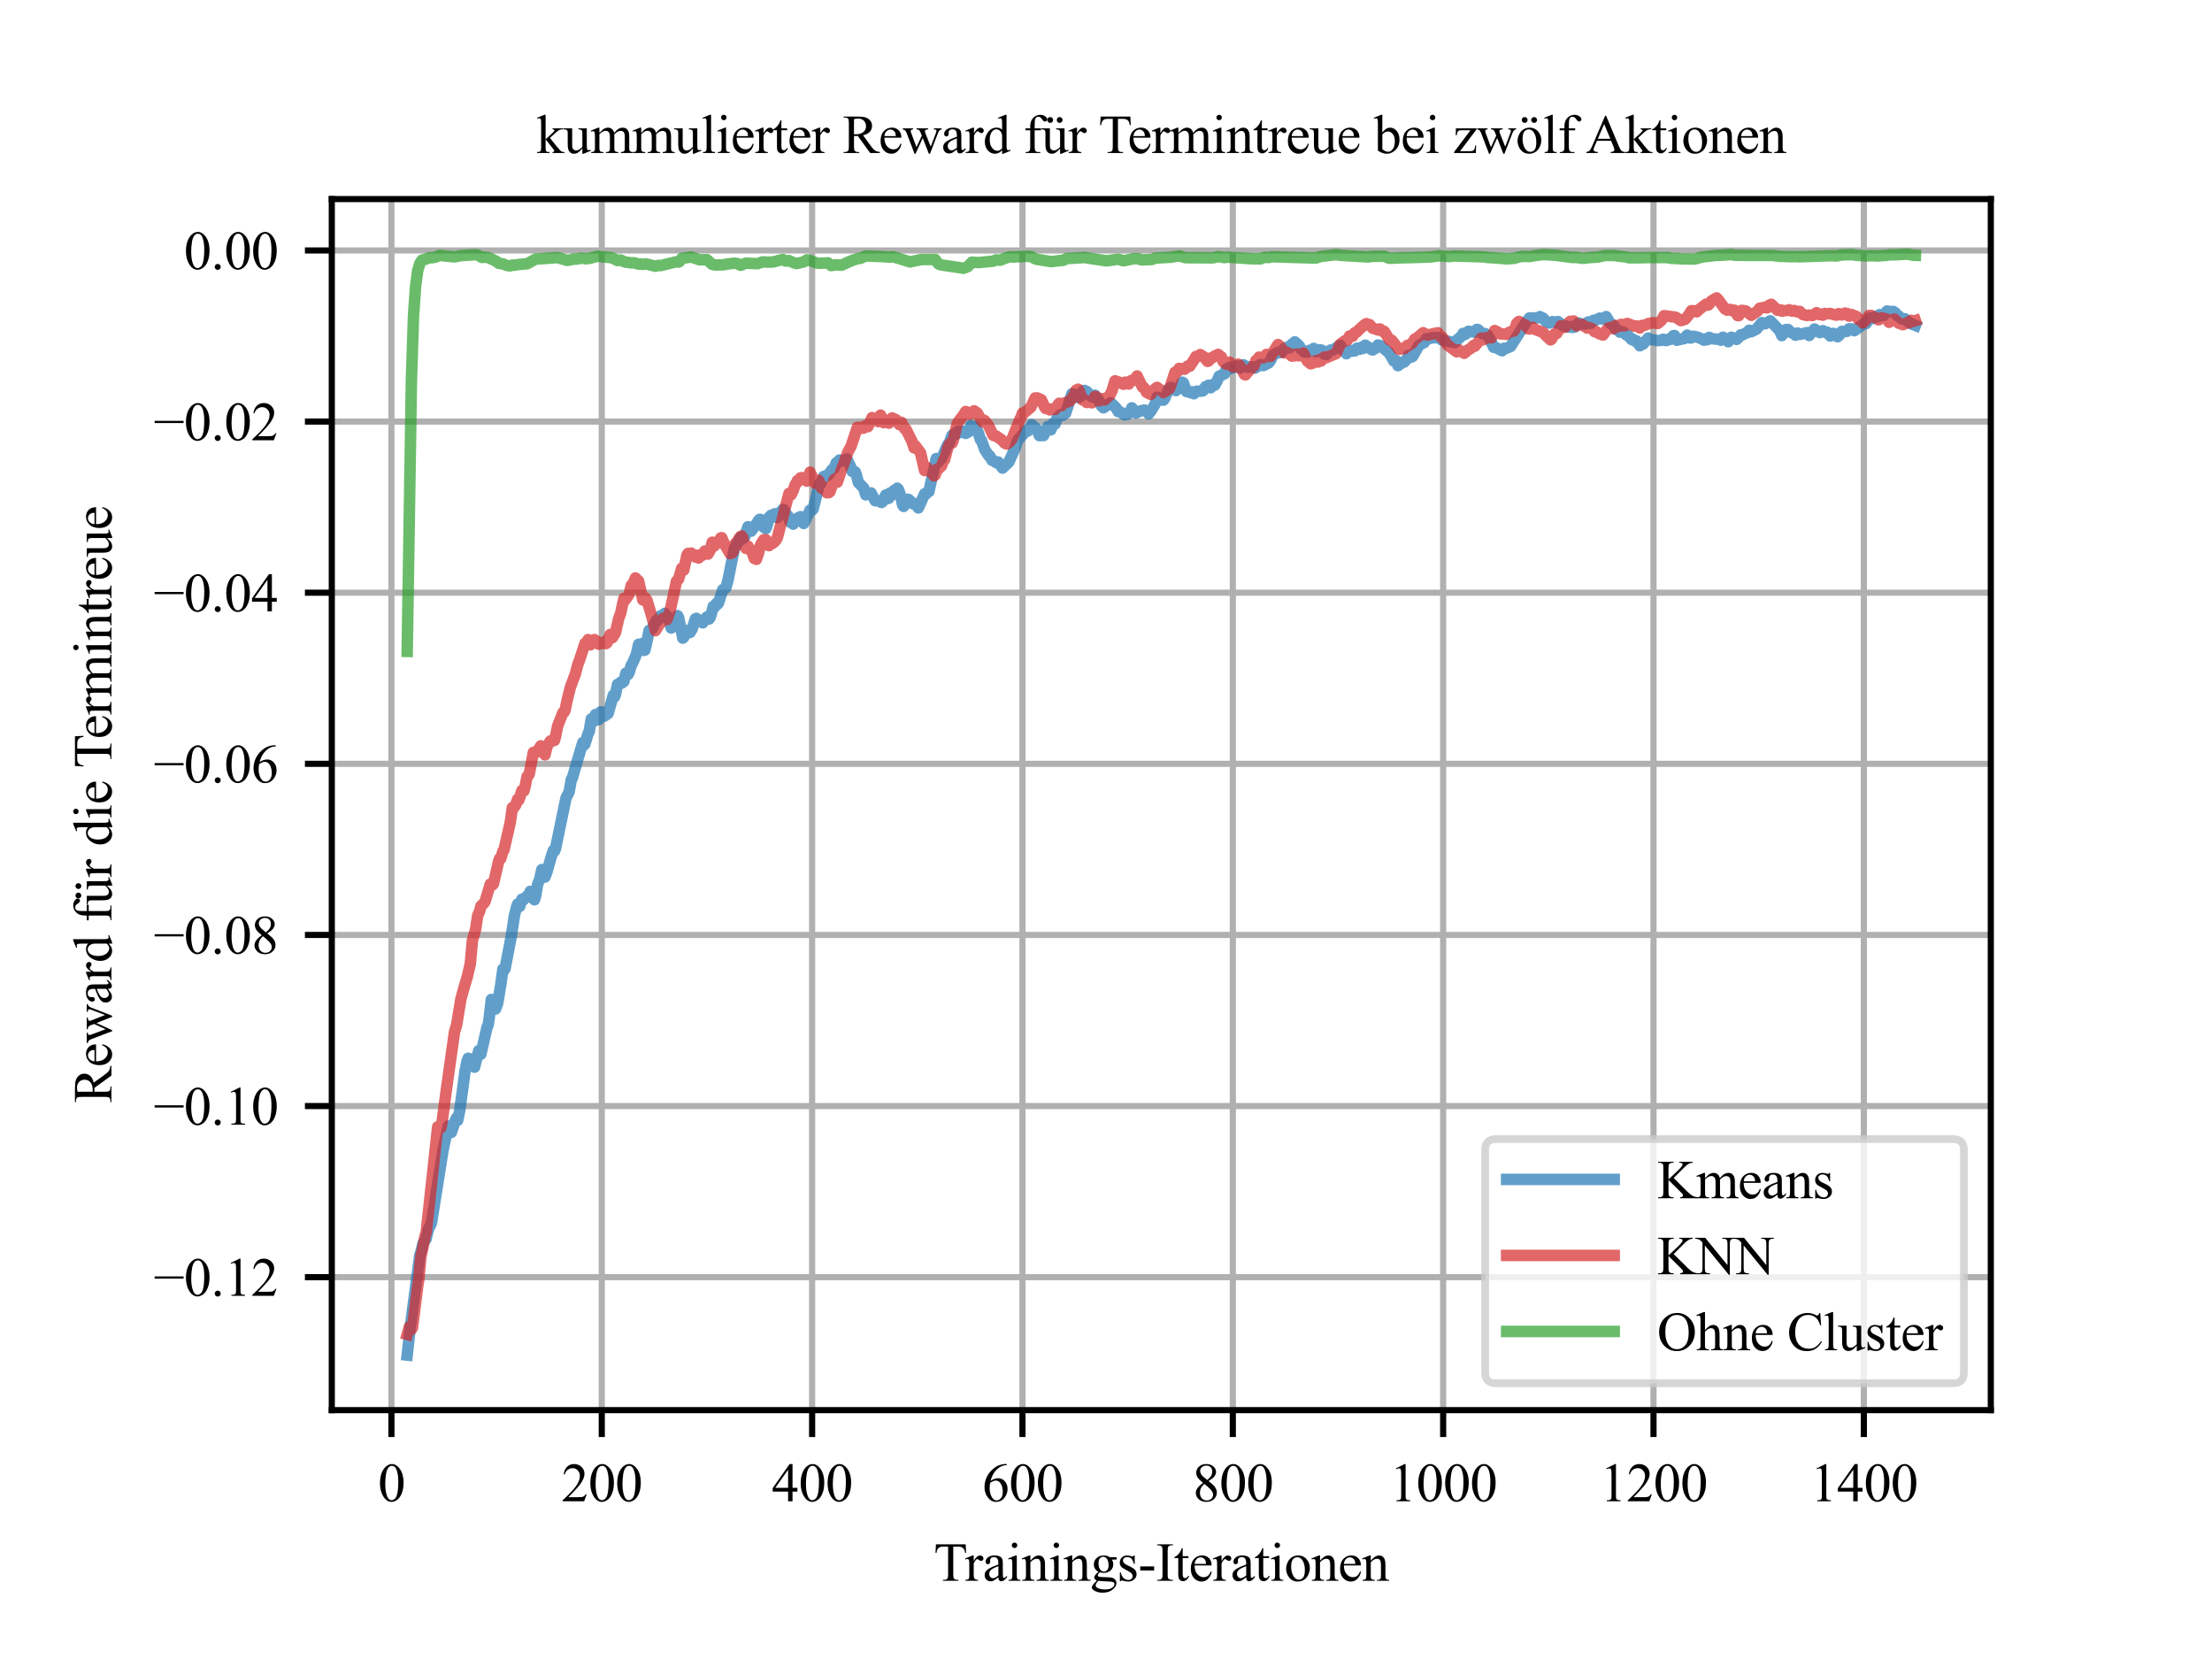 <?xml version="1.0" encoding="utf-8" standalone="no"?>
<!DOCTYPE svg PUBLIC "-//W3C//DTD SVG 1.1//EN"
  "http://www.w3.org/Graphics/SVG/1.1/DTD/svg11.dtd">
<svg xmlns:xlink="http://www.w3.org/1999/xlink" width="288pt" height="216pt" viewBox="0 0 288 216" xmlns="http://www.w3.org/2000/svg" version="1.1">
 <defs>
  <style type="text/css">*{stroke-linejoin: round; stroke-linecap: butt}</style>
 </defs>
 <g id="figure_1">
  <g id="patch_1">
   <path d="M 0 216 
L 288 216 
L 288 0 
L 0 0 
z
" style="fill: #ffffff"/>
  </g>
  <g id="axes_1">
   <g id="patch_2">
    <path d="M 43.2 183.6 
L 259.2 183.6 
L 259.2 25.92 
L 43.2 25.92 
z
" style="fill: #ffffff"/>
   </g>
   <g id="matplotlib.axis_1">
    <g id="xtick_1">
     <g id="line2d_1">
      <path d="M 50.964 183.6 
L 50.964 25.92 
" clip-path="url(#pb234723fd9)" style="fill: none; stroke: #b0b0b0; stroke-width: 0.8; stroke-linecap: square"/>
     </g>
     <g id="line2d_2">
      <defs>
       <path id="m266cdddcc5" d="M 0 0 
L 0 3.5 
" style="stroke: #000000; stroke-width: 0.8"/>
      </defs>
      <g>
       <use xlink:href="#m266cdddcc5" x="50.964" y="183.6" style="stroke: #000000; stroke-width: 0.8"/>
      </g>
     </g>
     <g id="text_1">
      <!-- 0 -->
      <g transform="translate(49.214 195.461) scale(0.07 -0.07)">
       <defs>
        <path id="TimesNewRomanPSMT-30" d="M 231 2094 
Q 231 2819 450 3342 
Q 669 3866 1031 4122 
Q 1313 4325 1613 4325 
Q 2100 4325 2488 3828 
Q 2972 3213 2972 2159 
Q 2972 1422 2759 906 
Q 2547 391 2217 158 
Q 1888 -75 1581 -75 
Q 975 -75 572 641 
Q 231 1244 231 2094 
z
M 844 2016 
Q 844 1141 1059 588 
Q 1238 122 1591 122 
Q 1759 122 1940 273 
Q 2122 425 2216 781 
Q 2359 1319 2359 2297 
Q 2359 3022 2209 3506 
Q 2097 3866 1919 4016 
Q 1791 4119 1609 4119 
Q 1397 4119 1231 3928 
Q 1006 3669 925 3112 
Q 844 2556 844 2016 
z
" transform="scale(0.016)"/>
       </defs>
       <use xlink:href="#TimesNewRomanPSMT-30"/>
      </g>
     </g>
    </g>
    <g id="xtick_2">
     <g id="line2d_3">
      <path d="M 78.351 183.6 
L 78.351 25.92 
" clip-path="url(#pb234723fd9)" style="fill: none; stroke: #b0b0b0; stroke-width: 0.8; stroke-linecap: square"/>
     </g>
     <g id="line2d_4">
      <g>
       <use xlink:href="#m266cdddcc5" x="78.351" y="183.6" style="stroke: #000000; stroke-width: 0.8"/>
      </g>
     </g>
     <g id="text_2">
      <!-- 200 -->
      <g transform="translate(73.101 195.461) scale(0.07 -0.07)">
       <defs>
        <path id="TimesNewRomanPSMT-32" d="M 2934 816 
L 2638 0 
L 138 0 
L 138 116 
Q 1241 1122 1691 1759 
Q 2141 2397 2141 2925 
Q 2141 3328 1894 3587 
Q 1647 3847 1303 3847 
Q 991 3847 742 3664 
Q 494 3481 375 3128 
L 259 3128 
Q 338 3706 661 4015 
Q 984 4325 1469 4325 
Q 1984 4325 2329 3994 
Q 2675 3663 2675 3213 
Q 2675 2891 2525 2569 
Q 2294 2063 1775 1497 
Q 997 647 803 472 
L 1909 472 
Q 2247 472 2383 497 
Q 2519 522 2628 598 
Q 2738 675 2819 816 
L 2934 816 
z
" transform="scale(0.016)"/>
       </defs>
       <use xlink:href="#TimesNewRomanPSMT-32"/>
       <use xlink:href="#TimesNewRomanPSMT-30" x="50"/>
       <use xlink:href="#TimesNewRomanPSMT-30" x="100"/>
      </g>
     </g>
    </g>
    <g id="xtick_3">
     <g id="line2d_5">
      <path d="M 105.738 183.6 
L 105.738 25.92 
" clip-path="url(#pb234723fd9)" style="fill: none; stroke: #b0b0b0; stroke-width: 0.8; stroke-linecap: square"/>
     </g>
     <g id="line2d_6">
      <g>
       <use xlink:href="#m266cdddcc5" x="105.738" y="183.6" style="stroke: #000000; stroke-width: 0.8"/>
      </g>
     </g>
     <g id="text_3">
      <!-- 400 -->
      <g transform="translate(100.488 195.461) scale(0.07 -0.07)">
       <defs>
        <path id="TimesNewRomanPSMT-34" d="M 2978 1563 
L 2978 1119 
L 2409 1119 
L 2409 0 
L 1894 0 
L 1894 1119 
L 100 1119 
L 100 1519 
L 2066 4325 
L 2409 4325 
L 2409 1563 
L 2978 1563 
z
M 1894 1563 
L 1894 3666 
L 406 1563 
L 1894 1563 
z
" transform="scale(0.016)"/>
       </defs>
       <use xlink:href="#TimesNewRomanPSMT-34"/>
       <use xlink:href="#TimesNewRomanPSMT-30" x="50"/>
       <use xlink:href="#TimesNewRomanPSMT-30" x="100"/>
      </g>
     </g>
    </g>
    <g id="xtick_4">
     <g id="line2d_7">
      <path d="M 133.125 183.6 
L 133.125 25.92 
" clip-path="url(#pb234723fd9)" style="fill: none; stroke: #b0b0b0; stroke-width: 0.8; stroke-linecap: square"/>
     </g>
     <g id="line2d_8">
      <g>
       <use xlink:href="#m266cdddcc5" x="133.125" y="183.6" style="stroke: #000000; stroke-width: 0.8"/>
      </g>
     </g>
     <g id="text_4">
      <!-- 600 -->
      <g transform="translate(127.875 195.461) scale(0.07 -0.07)">
       <defs>
        <path id="TimesNewRomanPSMT-36" d="M 2869 4325 
L 2869 4209 
Q 2456 4169 2195 4045 
Q 1934 3922 1679 3669 
Q 1425 3416 1258 3105 
Q 1091 2794 978 2366 
Q 1428 2675 1881 2675 
Q 2316 2675 2634 2325 
Q 2953 1975 2953 1425 
Q 2953 894 2631 456 
Q 2244 -75 1606 -75 
Q 1172 -75 869 213 
Q 275 772 275 1663 
Q 275 2231 503 2743 
Q 731 3256 1154 3653 
Q 1578 4050 1965 4187 
Q 2353 4325 2688 4325 
L 2869 4325 
z
M 925 2138 
Q 869 1716 869 1456 
Q 869 1156 980 804 
Q 1091 453 1309 247 
Q 1469 100 1697 100 
Q 1969 100 2183 356 
Q 2397 613 2397 1088 
Q 2397 1622 2184 2012 
Q 1972 2403 1581 2403 
Q 1463 2403 1327 2353 
Q 1191 2303 925 2138 
z
" transform="scale(0.016)"/>
       </defs>
       <use xlink:href="#TimesNewRomanPSMT-36"/>
       <use xlink:href="#TimesNewRomanPSMT-30" x="50"/>
       <use xlink:href="#TimesNewRomanPSMT-30" x="100"/>
      </g>
     </g>
    </g>
    <g id="xtick_5">
     <g id="line2d_9">
      <path d="M 160.512 183.6 
L 160.512 25.92 
" clip-path="url(#pb234723fd9)" style="fill: none; stroke: #b0b0b0; stroke-width: 0.8; stroke-linecap: square"/>
     </g>
     <g id="line2d_10">
      <g>
       <use xlink:href="#m266cdddcc5" x="160.512" y="183.6" style="stroke: #000000; stroke-width: 0.8"/>
      </g>
     </g>
     <g id="text_5">
      <!-- 800 -->
      <g transform="translate(155.262 195.461) scale(0.07 -0.07)">
       <defs>
        <path id="TimesNewRomanPSMT-38" d="M 1228 2134 
Q 725 2547 579 2797 
Q 434 3047 434 3316 
Q 434 3728 753 4026 
Q 1072 4325 1600 4325 
Q 2113 4325 2425 4047 
Q 2738 3769 2738 3413 
Q 2738 3175 2569 2928 
Q 2400 2681 1866 2347 
Q 2416 1922 2594 1678 
Q 2831 1359 2831 1006 
Q 2831 559 2490 242 
Q 2150 -75 1597 -75 
Q 994 -75 656 303 
Q 388 606 388 966 
Q 388 1247 577 1523 
Q 766 1800 1228 2134 
z
M 1719 2469 
Q 2094 2806 2194 3001 
Q 2294 3197 2294 3444 
Q 2294 3772 2109 3958 
Q 1925 4144 1606 4144 
Q 1288 4144 1088 3959 
Q 888 3775 888 3528 
Q 888 3366 970 3203 
Q 1053 3041 1206 2894 
L 1719 2469 
z
M 1375 2016 
Q 1116 1797 991 1539 
Q 866 1281 866 981 
Q 866 578 1086 336 
Q 1306 94 1647 94 
Q 1984 94 2187 284 
Q 2391 475 2391 747 
Q 2391 972 2272 1150 
Q 2050 1481 1375 2016 
z
" transform="scale(0.016)"/>
       </defs>
       <use xlink:href="#TimesNewRomanPSMT-38"/>
       <use xlink:href="#TimesNewRomanPSMT-30" x="50"/>
       <use xlink:href="#TimesNewRomanPSMT-30" x="100"/>
      </g>
     </g>
    </g>
    <g id="xtick_6">
     <g id="line2d_11">
      <path d="M 187.898 183.6 
L 187.898 25.92 
" clip-path="url(#pb234723fd9)" style="fill: none; stroke: #b0b0b0; stroke-width: 0.8; stroke-linecap: square"/>
     </g>
     <g id="line2d_12">
      <g>
       <use xlink:href="#m266cdddcc5" x="187.898" y="183.6" style="stroke: #000000; stroke-width: 0.8"/>
      </g>
     </g>
     <g id="text_6">
      <!-- 1000 -->
      <g transform="translate(180.898 195.461) scale(0.07 -0.07)">
       <defs>
        <path id="TimesNewRomanPSMT-31" d="M 750 3822 
L 1781 4325 
L 1884 4325 
L 1884 747 
Q 1884 391 1914 303 
Q 1944 216 2037 169 
Q 2131 122 2419 116 
L 2419 0 
L 825 0 
L 825 116 
Q 1125 122 1212 167 
Q 1300 213 1334 289 
Q 1369 366 1369 747 
L 1369 3034 
Q 1369 3497 1338 3628 
Q 1316 3728 1258 3775 
Q 1200 3822 1119 3822 
Q 1003 3822 797 3725 
L 750 3822 
z
" transform="scale(0.016)"/>
       </defs>
       <use xlink:href="#TimesNewRomanPSMT-31"/>
       <use xlink:href="#TimesNewRomanPSMT-30" x="50"/>
       <use xlink:href="#TimesNewRomanPSMT-30" x="100"/>
       <use xlink:href="#TimesNewRomanPSMT-30" x="150"/>
      </g>
     </g>
    </g>
    <g id="xtick_7">
     <g id="line2d_13">
      <path d="M 215.285 183.6 
L 215.285 25.92 
" clip-path="url(#pb234723fd9)" style="fill: none; stroke: #b0b0b0; stroke-width: 0.8; stroke-linecap: square"/>
     </g>
     <g id="line2d_14">
      <g>
       <use xlink:href="#m266cdddcc5" x="215.285" y="183.6" style="stroke: #000000; stroke-width: 0.8"/>
      </g>
     </g>
     <g id="text_7">
      <!-- 1200 -->
      <g transform="translate(208.285 195.461) scale(0.07 -0.07)">
       <use xlink:href="#TimesNewRomanPSMT-31"/>
       <use xlink:href="#TimesNewRomanPSMT-32" x="50"/>
       <use xlink:href="#TimesNewRomanPSMT-30" x="100"/>
       <use xlink:href="#TimesNewRomanPSMT-30" x="150"/>
      </g>
     </g>
    </g>
    <g id="xtick_8">
     <g id="line2d_15">
      <path d="M 242.672 183.6 
L 242.672 25.92 
" clip-path="url(#pb234723fd9)" style="fill: none; stroke: #b0b0b0; stroke-width: 0.8; stroke-linecap: square"/>
     </g>
     <g id="line2d_16">
      <g>
       <use xlink:href="#m266cdddcc5" x="242.672" y="183.6" style="stroke: #000000; stroke-width: 0.8"/>
      </g>
     </g>
     <g id="text_8">
      <!-- 1400 -->
      <g transform="translate(235.672 195.461) scale(0.07 -0.07)">
       <use xlink:href="#TimesNewRomanPSMT-31"/>
       <use xlink:href="#TimesNewRomanPSMT-34" x="50"/>
       <use xlink:href="#TimesNewRomanPSMT-30" x="100"/>
       <use xlink:href="#TimesNewRomanPSMT-30" x="150"/>
      </g>
     </g>
    </g>
    <g id="text_9">
     <!-- Trainings-Iterationen -->
     <g transform="translate(121.585 205.819) scale(0.07 -0.07)">
      <defs>
       <path id="TimesNewRomanPSMT-54" d="M 3703 4238 
L 3750 3244 
L 3631 3244 
Q 3597 3506 3538 3619 
Q 3441 3800 3280 3886 
Q 3119 3972 2856 3972 
L 2259 3972 
L 2259 734 
Q 2259 344 2344 247 
Q 2463 116 2709 116 
L 2856 116 
L 2856 0 
L 1059 0 
L 1059 116 
L 1209 116 
Q 1478 116 1591 278 
Q 1659 378 1659 734 
L 1659 3972 
L 1150 3972 
Q 853 3972 728 3928 
Q 566 3869 450 3700 
Q 334 3531 313 3244 
L 194 3244 
L 244 4238 
L 3703 4238 
z
" transform="scale(0.016)"/>
       <path id="TimesNewRomanPSMT-72" d="M 1038 2947 
L 1038 2303 
Q 1397 2947 1775 2947 
Q 1947 2947 2059 2842 
Q 2172 2738 2172 2600 
Q 2172 2478 2090 2393 
Q 2009 2309 1897 2309 
Q 1788 2309 1652 2417 
Q 1516 2525 1450 2525 
Q 1394 2525 1328 2463 
Q 1188 2334 1038 2041 
L 1038 669 
Q 1038 431 1097 309 
Q 1138 225 1241 169 
Q 1344 113 1538 113 
L 1538 0 
L 72 0 
L 72 113 
Q 291 113 397 181 
Q 475 231 506 341 
Q 522 394 522 644 
L 522 1753 
Q 522 2253 501 2348 
Q 481 2444 426 2487 
Q 372 2531 291 2531 
Q 194 2531 72 2484 
L 41 2597 
L 906 2947 
L 1038 2947 
z
" transform="scale(0.016)"/>
       <path id="TimesNewRomanPSMT-61" d="M 1822 413 
Q 1381 72 1269 19 
Q 1100 -59 909 -59 
Q 613 -59 420 144 
Q 228 347 228 678 
Q 228 888 322 1041 
Q 450 1253 767 1440 
Q 1084 1628 1822 1897 
L 1822 2009 
Q 1822 2438 1686 2597 
Q 1550 2756 1291 2756 
Q 1094 2756 978 2650 
Q 859 2544 859 2406 
L 866 2225 
Q 866 2081 792 2003 
Q 719 1925 600 1925 
Q 484 1925 411 2006 
Q 338 2088 338 2228 
Q 338 2497 613 2722 
Q 888 2947 1384 2947 
Q 1766 2947 2009 2819 
Q 2194 2722 2281 2516 
Q 2338 2381 2338 1966 
L 2338 994 
Q 2338 584 2353 492 
Q 2369 400 2405 369 
Q 2441 338 2488 338 
Q 2538 338 2575 359 
Q 2641 400 2828 588 
L 2828 413 
Q 2478 -56 2159 -56 
Q 2006 -56 1915 50 
Q 1825 156 1822 413 
z
M 1822 616 
L 1822 1706 
Q 1350 1519 1213 1441 
Q 966 1303 859 1153 
Q 753 1003 753 825 
Q 753 600 887 451 
Q 1022 303 1197 303 
Q 1434 303 1822 616 
z
" transform="scale(0.016)"/>
       <path id="TimesNewRomanPSMT-69" d="M 928 4444 
Q 1059 4444 1151 4351 
Q 1244 4259 1244 4128 
Q 1244 3997 1151 3903 
Q 1059 3809 928 3809 
Q 797 3809 703 3903 
Q 609 3997 609 4128 
Q 609 4259 701 4351 
Q 794 4444 928 4444 
z
M 1188 2947 
L 1188 647 
Q 1188 378 1227 289 
Q 1266 200 1342 156 
Q 1419 113 1622 113 
L 1622 0 
L 231 0 
L 231 113 
Q 441 113 512 153 
Q 584 194 626 287 
Q 669 381 669 647 
L 669 1750 
Q 669 2216 641 2353 
Q 619 2453 572 2492 
Q 525 2531 444 2531 
Q 356 2531 231 2484 
L 188 2597 
L 1050 2947 
L 1188 2947 
z
" transform="scale(0.016)"/>
       <path id="TimesNewRomanPSMT-6e" d="M 1034 2341 
Q 1538 2947 1994 2947 
Q 2228 2947 2397 2830 
Q 2566 2713 2666 2444 
Q 2734 2256 2734 1869 
L 2734 647 
Q 2734 375 2778 278 
Q 2813 200 2889 156 
Q 2966 113 3172 113 
L 3172 0 
L 1756 0 
L 1756 113 
L 1816 113 
Q 2016 113 2095 173 
Q 2175 234 2206 353 
Q 2219 400 2219 647 
L 2219 1819 
Q 2219 2209 2117 2386 
Q 2016 2563 1775 2563 
Q 1403 2563 1034 2156 
L 1034 647 
Q 1034 356 1069 288 
Q 1113 197 1189 155 
Q 1266 113 1500 113 
L 1500 0 
L 84 0 
L 84 113 
L 147 113 
Q 366 113 442 223 
Q 519 334 519 647 
L 519 1709 
Q 519 2225 495 2337 
Q 472 2450 423 2490 
Q 375 2531 294 2531 
Q 206 2531 84 2484 
L 38 2597 
L 900 2947 
L 1034 2947 
L 1034 2341 
z
" transform="scale(0.016)"/>
       <path id="TimesNewRomanPSMT-67" d="M 966 1044 
Q 703 1172 562 1401 
Q 422 1631 422 1909 
Q 422 2334 742 2640 
Q 1063 2947 1563 2947 
Q 1972 2947 2272 2747 
L 2878 2747 
Q 3013 2747 3034 2739 
Q 3056 2731 3066 2713 
Q 3084 2684 3084 2613 
Q 3084 2531 3069 2500 
Q 3059 2484 3036 2475 
Q 3013 2466 2878 2466 
L 2506 2466 
Q 2681 2241 2681 1891 
Q 2681 1491 2375 1206 
Q 2069 922 1553 922 
Q 1341 922 1119 984 
Q 981 866 932 777 
Q 884 688 884 625 
Q 884 572 936 522 
Q 988 472 1138 450 
Q 1225 438 1575 428 
Q 2219 413 2409 384 
Q 2700 344 2873 169 
Q 3047 -6 3047 -263 
Q 3047 -616 2716 -925 
Q 2228 -1381 1444 -1381 
Q 841 -1381 425 -1109 
Q 191 -953 191 -784 
Q 191 -709 225 -634 
Q 278 -519 444 -313 
Q 466 -284 763 25 
Q 600 122 533 198 
Q 466 275 466 372 
Q 466 481 555 628 
Q 644 775 966 1044 
z
M 1509 2797 
Q 1278 2797 1122 2612 
Q 966 2428 966 2047 
Q 966 1553 1178 1281 
Q 1341 1075 1591 1075 
Q 1828 1075 1981 1253 
Q 2134 1431 2134 1813 
Q 2134 2309 1919 2591 
Q 1759 2797 1509 2797 
z
M 934 0 
Q 788 -159 713 -296 
Q 638 -434 638 -550 
Q 638 -700 819 -813 
Q 1131 -1006 1722 -1006 
Q 2284 -1006 2551 -807 
Q 2819 -609 2819 -384 
Q 2819 -222 2659 -153 
Q 2497 -84 2016 -72 
Q 1313 -53 934 0 
z
" transform="scale(0.016)"/>
       <path id="TimesNewRomanPSMT-73" d="M 2050 2947 
L 2050 1972 
L 1947 1972 
Q 1828 2431 1642 2597 
Q 1456 2763 1169 2763 
Q 950 2763 815 2647 
Q 681 2531 681 2391 
Q 681 2216 781 2091 
Q 878 1963 1175 1819 
L 1631 1597 
Q 2266 1288 2266 781 
Q 2266 391 1970 151 
Q 1675 -88 1309 -88 
Q 1047 -88 709 6 
Q 606 38 541 38 
Q 469 38 428 -44 
L 325 -44 
L 325 978 
L 428 978 
Q 516 541 762 319 
Q 1009 97 1316 97 
Q 1531 97 1667 223 
Q 1803 350 1803 528 
Q 1803 744 1651 891 
Q 1500 1038 1047 1263 
Q 594 1488 453 1669 
Q 313 1847 313 2119 
Q 313 2472 555 2709 
Q 797 2947 1181 2947 
Q 1350 2947 1591 2875 
Q 1750 2828 1803 2828 
Q 1853 2828 1881 2850 
Q 1909 2872 1947 2947 
L 2050 2947 
z
" transform="scale(0.016)"/>
       <path id="TimesNewRomanPSMT-2d" d="M 259 1672 
L 1875 1672 
L 1875 1200 
L 259 1200 
L 259 1672 
z
" transform="scale(0.016)"/>
       <path id="TimesNewRomanPSMT-49" d="M 1975 116 
L 1975 0 
L 159 0 
L 159 116 
L 309 116 
Q 572 116 691 269 
Q 766 369 766 750 
L 766 3488 
Q 766 3809 725 3913 
Q 694 3991 597 4047 
Q 459 4122 309 4122 
L 159 4122 
L 159 4238 
L 1975 4238 
L 1975 4122 
L 1822 4122 
Q 1563 4122 1444 3969 
Q 1366 3869 1366 3488 
L 1366 750 
Q 1366 428 1406 325 
Q 1438 247 1538 191 
Q 1672 116 1822 116 
L 1975 116 
z
" transform="scale(0.016)"/>
       <path id="TimesNewRomanPSMT-74" d="M 1031 3803 
L 1031 2863 
L 1700 2863 
L 1700 2644 
L 1031 2644 
L 1031 788 
Q 1031 509 1111 412 
Q 1191 316 1316 316 
Q 1419 316 1516 380 
Q 1613 444 1666 569 
L 1788 569 
Q 1678 263 1478 108 
Q 1278 -47 1066 -47 
Q 922 -47 784 33 
Q 647 113 581 261 
Q 516 409 516 719 
L 516 2644 
L 63 2644 
L 63 2747 
Q 234 2816 414 2980 
Q 594 3144 734 3369 
Q 806 3488 934 3803 
L 1031 3803 
z
" transform="scale(0.016)"/>
       <path id="TimesNewRomanPSMT-65" d="M 681 1784 
Q 678 1147 991 784 
Q 1303 422 1725 422 
Q 2006 422 2214 576 
Q 2422 731 2563 1106 
L 2659 1044 
Q 2594 616 2278 264 
Q 1963 -88 1488 -88 
Q 972 -88 605 314 
Q 238 716 238 1394 
Q 238 2128 614 2539 
Q 991 2950 1559 2950 
Q 2041 2950 2350 2633 
Q 2659 2316 2659 1784 
L 681 1784 
z
M 681 1966 
L 2006 1966 
Q 1991 2241 1941 2353 
Q 1863 2528 1708 2628 
Q 1553 2728 1384 2728 
Q 1125 2728 920 2526 
Q 716 2325 681 1966 
z
" transform="scale(0.016)"/>
       <path id="TimesNewRomanPSMT-6f" d="M 1600 2947 
Q 2250 2947 2644 2453 
Q 2978 2031 2978 1484 
Q 2978 1100 2793 706 
Q 2609 313 2286 112 
Q 1963 -88 1566 -88 
Q 919 -88 538 428 
Q 216 863 216 1403 
Q 216 1797 411 2186 
Q 606 2575 925 2761 
Q 1244 2947 1600 2947 
z
M 1503 2744 
Q 1338 2744 1170 2645 
Q 1003 2547 900 2300 
Q 797 2053 797 1666 
Q 797 1041 1045 587 
Q 1294 134 1700 134 
Q 2003 134 2200 384 
Q 2397 634 2397 1244 
Q 2397 2006 2069 2444 
Q 1847 2744 1503 2744 
z
" transform="scale(0.016)"/>
      </defs>
      <use xlink:href="#TimesNewRomanPSMT-54"/>
      <use xlink:href="#TimesNewRomanPSMT-72" x="57.584"/>
      <use xlink:href="#TimesNewRomanPSMT-61" x="90.885"/>
      <use xlink:href="#TimesNewRomanPSMT-69" x="135.27"/>
      <use xlink:href="#TimesNewRomanPSMT-6e" x="163.053"/>
      <use xlink:href="#TimesNewRomanPSMT-69" x="213.053"/>
      <use xlink:href="#TimesNewRomanPSMT-6e" x="240.836"/>
      <use xlink:href="#TimesNewRomanPSMT-67" x="290.836"/>
      <use xlink:href="#TimesNewRomanPSMT-73" x="340.836"/>
      <use xlink:href="#TimesNewRomanPSMT-2d" x="379.752"/>
      <use xlink:href="#TimesNewRomanPSMT-49" x="413.053"/>
      <use xlink:href="#TimesNewRomanPSMT-74" x="446.354"/>
      <use xlink:href="#TimesNewRomanPSMT-65" x="474.137"/>
      <use xlink:href="#TimesNewRomanPSMT-72" x="518.521"/>
      <use xlink:href="#TimesNewRomanPSMT-61" x="551.822"/>
      <use xlink:href="#TimesNewRomanPSMT-74" x="596.207"/>
      <use xlink:href="#TimesNewRomanPSMT-69" x="623.99"/>
      <use xlink:href="#TimesNewRomanPSMT-6f" x="651.773"/>
      <use xlink:href="#TimesNewRomanPSMT-6e" x="701.773"/>
      <use xlink:href="#TimesNewRomanPSMT-65" x="751.773"/>
      <use xlink:href="#TimesNewRomanPSMT-6e" x="796.158"/>
     </g>
    </g>
   </g>
   <g id="matplotlib.axis_2">
    <g id="ytick_1">
     <g id="line2d_17">
      <path d="M 43.2 166.285 
L 259.2 166.285 
" clip-path="url(#pb234723fd9)" style="fill: none; stroke: #b0b0b0; stroke-width: 0.8; stroke-linecap: square"/>
     </g>
     <g id="line2d_18">
      <defs>
       <path id="m98aba4e0a1" d="M 0 0 
L -3.5 0 
" style="stroke: #000000; stroke-width: 0.8"/>
      </defs>
      <g>
       <use xlink:href="#m98aba4e0a1" x="43.2" y="166.285" style="stroke: #000000; stroke-width: 0.8"/>
      </g>
     </g>
     <g id="text_10">
      <!-- −0.12 -->
      <g transform="translate(20.003 168.715) scale(0.07 -0.07)">
       <defs>
        <path id="TimesNewRomanPSMT-2212" d="M 3484 2000 
L 116 2000 
L 116 2256 
L 3484 2256 
L 3484 2000 
z
" transform="scale(0.016)"/>
        <path id="TimesNewRomanPSMT-2e" d="M 800 606 
Q 947 606 1047 504 
Q 1147 403 1147 259 
Q 1147 116 1045 14 
Q 944 -88 800 -88 
Q 656 -88 554 14 
Q 453 116 453 259 
Q 453 406 554 506 
Q 656 606 800 606 
z
" transform="scale(0.016)"/>
       </defs>
       <use xlink:href="#TimesNewRomanPSMT-2212"/>
       <use xlink:href="#TimesNewRomanPSMT-30" x="56.396"/>
       <use xlink:href="#TimesNewRomanPSMT-2e" x="106.396"/>
       <use xlink:href="#TimesNewRomanPSMT-31" x="131.396"/>
       <use xlink:href="#TimesNewRomanPSMT-32" x="181.396"/>
      </g>
     </g>
    </g>
    <g id="ytick_2">
     <g id="line2d_19">
      <path d="M 43.2 144.006 
L 259.2 144.006 
" clip-path="url(#pb234723fd9)" style="fill: none; stroke: #b0b0b0; stroke-width: 0.8; stroke-linecap: square"/>
     </g>
     <g id="line2d_20">
      <g>
       <use xlink:href="#m98aba4e0a1" x="43.2" y="144.006" style="stroke: #000000; stroke-width: 0.8"/>
      </g>
     </g>
     <g id="text_11">
      <!-- −0.10 -->
      <g transform="translate(20.003 146.436) scale(0.07 -0.07)">
       <use xlink:href="#TimesNewRomanPSMT-2212"/>
       <use xlink:href="#TimesNewRomanPSMT-30" x="56.396"/>
       <use xlink:href="#TimesNewRomanPSMT-2e" x="106.396"/>
       <use xlink:href="#TimesNewRomanPSMT-31" x="131.396"/>
       <use xlink:href="#TimesNewRomanPSMT-30" x="181.396"/>
      </g>
     </g>
    </g>
    <g id="ytick_3">
     <g id="line2d_21">
      <path d="M 43.2 121.727 
L 259.2 121.727 
" clip-path="url(#pb234723fd9)" style="fill: none; stroke: #b0b0b0; stroke-width: 0.8; stroke-linecap: square"/>
     </g>
     <g id="line2d_22">
      <g>
       <use xlink:href="#m98aba4e0a1" x="43.2" y="121.727" style="stroke: #000000; stroke-width: 0.8"/>
      </g>
     </g>
     <g id="text_12">
      <!-- −0.08 -->
      <g transform="translate(20.003 124.157) scale(0.07 -0.07)">
       <use xlink:href="#TimesNewRomanPSMT-2212"/>
       <use xlink:href="#TimesNewRomanPSMT-30" x="56.396"/>
       <use xlink:href="#TimesNewRomanPSMT-2e" x="106.396"/>
       <use xlink:href="#TimesNewRomanPSMT-30" x="131.396"/>
       <use xlink:href="#TimesNewRomanPSMT-38" x="181.396"/>
      </g>
     </g>
    </g>
    <g id="ytick_4">
     <g id="line2d_23">
      <path d="M 43.2 99.448 
L 259.2 99.448 
" clip-path="url(#pb234723fd9)" style="fill: none; stroke: #b0b0b0; stroke-width: 0.8; stroke-linecap: square"/>
     </g>
     <g id="line2d_24">
      <g>
       <use xlink:href="#m98aba4e0a1" x="43.2" y="99.448" style="stroke: #000000; stroke-width: 0.8"/>
      </g>
     </g>
     <g id="text_13">
      <!-- −0.06 -->
      <g transform="translate(20.003 101.878) scale(0.07 -0.07)">
       <use xlink:href="#TimesNewRomanPSMT-2212"/>
       <use xlink:href="#TimesNewRomanPSMT-30" x="56.396"/>
       <use xlink:href="#TimesNewRomanPSMT-2e" x="106.396"/>
       <use xlink:href="#TimesNewRomanPSMT-30" x="131.396"/>
       <use xlink:href="#TimesNewRomanPSMT-36" x="181.396"/>
      </g>
     </g>
    </g>
    <g id="ytick_5">
     <g id="line2d_25">
      <path d="M 43.2 77.169 
L 259.2 77.169 
" clip-path="url(#pb234723fd9)" style="fill: none; stroke: #b0b0b0; stroke-width: 0.8; stroke-linecap: square"/>
     </g>
     <g id="line2d_26">
      <g>
       <use xlink:href="#m98aba4e0a1" x="43.2" y="77.169" style="stroke: #000000; stroke-width: 0.8"/>
      </g>
     </g>
     <g id="text_14">
      <!-- −0.04 -->
      <g transform="translate(20.003 79.599) scale(0.07 -0.07)">
       <use xlink:href="#TimesNewRomanPSMT-2212"/>
       <use xlink:href="#TimesNewRomanPSMT-30" x="56.396"/>
       <use xlink:href="#TimesNewRomanPSMT-2e" x="106.396"/>
       <use xlink:href="#TimesNewRomanPSMT-30" x="131.396"/>
       <use xlink:href="#TimesNewRomanPSMT-34" x="181.396"/>
      </g>
     </g>
    </g>
    <g id="ytick_6">
     <g id="line2d_27">
      <path d="M 43.2 54.89 
L 259.2 54.89 
" clip-path="url(#pb234723fd9)" style="fill: none; stroke: #b0b0b0; stroke-width: 0.8; stroke-linecap: square"/>
     </g>
     <g id="line2d_28">
      <g>
       <use xlink:href="#m98aba4e0a1" x="43.2" y="54.89" style="stroke: #000000; stroke-width: 0.8"/>
      </g>
     </g>
     <g id="text_15">
      <!-- −0.02 -->
      <g transform="translate(20.003 57.32) scale(0.07 -0.07)">
       <use xlink:href="#TimesNewRomanPSMT-2212"/>
       <use xlink:href="#TimesNewRomanPSMT-30" x="56.396"/>
       <use xlink:href="#TimesNewRomanPSMT-2e" x="106.396"/>
       <use xlink:href="#TimesNewRomanPSMT-30" x="131.396"/>
       <use xlink:href="#TimesNewRomanPSMT-32" x="181.396"/>
      </g>
     </g>
    </g>
    <g id="ytick_7">
     <g id="line2d_29">
      <path d="M 43.2 32.611 
L 259.2 32.611 
" clip-path="url(#pb234723fd9)" style="fill: none; stroke: #b0b0b0; stroke-width: 0.8; stroke-linecap: square"/>
     </g>
     <g id="line2d_30">
      <g>
       <use xlink:href="#m98aba4e0a1" x="43.2" y="32.611" style="stroke: #000000; stroke-width: 0.8"/>
      </g>
     </g>
     <g id="text_16">
      <!-- 0.00 -->
      <g transform="translate(23.95 35.041) scale(0.07 -0.07)">
       <use xlink:href="#TimesNewRomanPSMT-30"/>
       <use xlink:href="#TimesNewRomanPSMT-2e" x="50"/>
       <use xlink:href="#TimesNewRomanPSMT-30" x="75"/>
       <use xlink:href="#TimesNewRomanPSMT-30" x="125"/>
      </g>
     </g>
    </g>
    <g id="text_17">
     <!-- Reward für die Termintreue -->
     <g transform="translate(14.505 143.617) rotate(-90) scale(0.07 -0.07)">
      <defs>
       <path id="TimesNewRomanPSMT-52" d="M 4325 0 
L 3194 0 
L 1759 1981 
Q 1600 1975 1500 1975 
Q 1459 1975 1412 1976 
Q 1366 1978 1316 1981 
L 1316 750 
Q 1316 350 1403 253 
Q 1522 116 1759 116 
L 1925 116 
L 1925 0 
L 109 0 
L 109 116 
L 269 116 
Q 538 116 653 291 
Q 719 388 719 750 
L 719 3488 
Q 719 3888 631 3984 
Q 509 4122 269 4122 
L 109 4122 
L 109 4238 
L 1653 4238 
Q 2328 4238 2648 4139 
Q 2969 4041 3192 3777 
Q 3416 3513 3416 3147 
Q 3416 2756 3161 2468 
Q 2906 2181 2372 2063 
L 3247 847 
Q 3547 428 3762 290 
Q 3978 153 4325 116 
L 4325 0 
z
M 1316 2178 
Q 1375 2178 1419 2176 
Q 1463 2175 1491 2175 
Q 2097 2175 2405 2437 
Q 2713 2700 2713 3106 
Q 2713 3503 2464 3751 
Q 2216 4000 1806 4000 
Q 1625 4000 1316 3941 
L 1316 2178 
z
" transform="scale(0.016)"/>
       <path id="TimesNewRomanPSMT-77" d="M 41 2863 
L 1241 2863 
L 1241 2747 
Q 1075 2734 1023 2687 
Q 972 2641 972 2553 
Q 972 2456 1025 2319 
L 1638 672 
L 2253 2013 
L 2091 2434 
Q 2016 2622 1894 2694 
Q 1825 2738 1638 2747 
L 1638 2863 
L 3000 2863 
L 3000 2747 
Q 2775 2738 2681 2666 
Q 2619 2616 2619 2506 
Q 2619 2444 2644 2378 
L 3294 734 
L 3897 2319 
Q 3959 2488 3959 2588 
Q 3959 2647 3898 2694 
Q 3838 2741 3659 2747 
L 3659 2863 
L 4563 2863 
L 4563 2747 
Q 4291 2706 4163 2378 
L 3206 -88 
L 3078 -88 
L 2363 1741 
L 1528 -88 
L 1413 -88 
L 494 2319 
Q 403 2547 315 2626 
Q 228 2706 41 2747 
L 41 2863 
z
" transform="scale(0.016)"/>
       <path id="TimesNewRomanPSMT-64" d="M 2222 322 
Q 2013 103 1813 7 
Q 1613 -88 1381 -88 
Q 913 -88 563 304 
Q 213 697 213 1313 
Q 213 1928 600 2439 
Q 988 2950 1597 2950 
Q 1975 2950 2222 2709 
L 2222 3238 
Q 2222 3728 2198 3840 
Q 2175 3953 2125 3993 
Q 2075 4034 2000 4034 
Q 1919 4034 1784 3984 
L 1744 4094 
L 2597 4444 
L 2738 4444 
L 2738 1134 
Q 2738 631 2761 520 
Q 2784 409 2836 365 
Q 2888 322 2956 322 
Q 3041 322 3181 375 
L 3216 266 
L 2366 -88 
L 2222 -88 
L 2222 322 
z
M 2222 541 
L 2222 2016 
Q 2203 2228 2109 2403 
Q 2016 2578 1861 2667 
Q 1706 2756 1559 2756 
Q 1284 2756 1069 2509 
Q 784 2184 784 1559 
Q 784 928 1059 592 
Q 1334 256 1672 256 
Q 1956 256 2222 541 
z
" transform="scale(0.016)"/>
       <path id="TimesNewRomanPSMT-20" transform="scale(0.016)"/>
       <path id="TimesNewRomanPSMT-66" d="M 1319 2638 
L 1319 756 
Q 1319 356 1406 250 
Q 1522 113 1716 113 
L 1975 113 
L 1975 0 
L 266 0 
L 266 113 
L 394 113 
Q 519 113 622 175 
Q 725 238 764 344 
Q 803 450 803 756 
L 803 2638 
L 247 2638 
L 247 2863 
L 803 2863 
L 803 3050 
Q 803 3478 940 3775 
Q 1078 4072 1361 4255 
Q 1644 4438 1997 4438 
Q 2325 4438 2600 4225 
Q 2781 4084 2781 3909 
Q 2781 3816 2700 3733 
Q 2619 3650 2525 3650 
Q 2453 3650 2373 3701 
Q 2294 3753 2178 3923 
Q 2063 4094 1966 4153 
Q 1869 4213 1750 4213 
Q 1606 4213 1506 4136 
Q 1406 4059 1362 3898 
Q 1319 3738 1319 3069 
L 1319 2863 
L 2056 2863 
L 2056 2638 
L 1319 2638 
z
" transform="scale(0.016)"/>
       <path id="TimesNewRomanPSMT-fc" d="M 2709 2863 
L 2709 1128 
Q 2709 631 2732 520 
Q 2756 409 2807 365 
Q 2859 322 2928 322 
Q 3025 322 3147 375 
L 3191 266 
L 2334 -88 
L 2194 -88 
L 2194 519 
Q 1825 119 1631 15 
Q 1438 -88 1222 -88 
Q 981 -88 804 51 
Q 628 191 559 409 
Q 491 628 491 1028 
L 491 2306 
Q 491 2509 447 2587 
Q 403 2666 317 2708 
Q 231 2750 6 2747 
L 6 2863 
L 1009 2863 
L 1009 947 
Q 1009 547 1148 422 
Q 1288 297 1484 297 
Q 1619 297 1789 381 
Q 1959 466 2194 703 
L 2194 2325 
Q 2194 2569 2105 2655 
Q 2016 2741 1734 2747 
L 1734 2863 
L 2709 2863 
z
M 2147 4178 
Q 2287 4178 2385 4078 
Q 2484 3978 2484 3838 
Q 2484 3697 2385 3598 
Q 2287 3500 2147 3500 
Q 2006 3500 1906 3598 
Q 1806 3697 1806 3838 
Q 1806 3978 1906 4078 
Q 2006 4178 2147 4178 
z
M 1044 4178 
Q 1187 4178 1285 4078 
Q 1384 3978 1384 3838 
Q 1384 3697 1284 3598 
Q 1184 3500 1047 3500 
Q 906 3500 806 3598 
Q 706 3697 706 3838 
Q 706 3978 804 4078 
Q 903 4178 1044 4178 
z
" transform="scale(0.016)"/>
       <path id="TimesNewRomanPSMT-6d" d="M 1050 2338 
Q 1363 2650 1419 2697 
Q 1559 2816 1721 2881 
Q 1884 2947 2044 2947 
Q 2313 2947 2506 2790 
Q 2700 2634 2766 2338 
Q 3088 2713 3309 2830 
Q 3531 2947 3766 2947 
Q 3994 2947 4170 2830 
Q 4347 2713 4450 2447 
Q 4519 2266 4519 1878 
L 4519 647 
Q 4519 378 4559 278 
Q 4591 209 4675 161 
Q 4759 113 4950 113 
L 4950 0 
L 3538 0 
L 3538 113 
L 3597 113 
Q 3781 113 3884 184 
Q 3956 234 3988 344 
Q 4000 397 4000 647 
L 4000 1878 
Q 4000 2228 3916 2372 
Q 3794 2572 3525 2572 
Q 3359 2572 3192 2489 
Q 3025 2406 2788 2181 
L 2781 2147 
L 2788 2013 
L 2788 647 
Q 2788 353 2820 281 
Q 2853 209 2943 161 
Q 3034 113 3253 113 
L 3253 0 
L 1806 0 
L 1806 113 
Q 2044 113 2133 169 
Q 2222 225 2256 338 
Q 2272 391 2272 647 
L 2272 1878 
Q 2272 2228 2169 2381 
Q 2031 2581 1784 2581 
Q 1616 2581 1450 2491 
Q 1191 2353 1050 2181 
L 1050 647 
Q 1050 366 1089 281 
Q 1128 197 1204 155 
Q 1281 113 1516 113 
L 1516 0 
L 100 0 
L 100 113 
Q 297 113 375 155 
Q 453 197 493 289 
Q 534 381 534 647 
L 534 1741 
Q 534 2213 506 2350 
Q 484 2453 437 2492 
Q 391 2531 309 2531 
Q 222 2531 100 2484 
L 53 2597 
L 916 2947 
L 1050 2947 
L 1050 2338 
z
" transform="scale(0.016)"/>
       <path id="TimesNewRomanPSMT-75" d="M 2709 2863 
L 2709 1128 
Q 2709 631 2732 520 
Q 2756 409 2807 365 
Q 2859 322 2928 322 
Q 3025 322 3147 375 
L 3191 266 
L 2334 -88 
L 2194 -88 
L 2194 519 
Q 1825 119 1631 15 
Q 1438 -88 1222 -88 
Q 981 -88 804 51 
Q 628 191 559 409 
Q 491 628 491 1028 
L 491 2306 
Q 491 2509 447 2587 
Q 403 2666 317 2708 
Q 231 2750 6 2747 
L 6 2863 
L 1009 2863 
L 1009 947 
Q 1009 547 1148 422 
Q 1288 297 1484 297 
Q 1619 297 1789 381 
Q 1959 466 2194 703 
L 2194 2325 
Q 2194 2569 2105 2655 
Q 2016 2741 1734 2747 
L 1734 2863 
L 2709 2863 
z
" transform="scale(0.016)"/>
      </defs>
      <use xlink:href="#TimesNewRomanPSMT-52"/>
      <use xlink:href="#TimesNewRomanPSMT-65" x="66.699"/>
      <use xlink:href="#TimesNewRomanPSMT-77" x="111.084"/>
      <use xlink:href="#TimesNewRomanPSMT-61" x="183.301"/>
      <use xlink:href="#TimesNewRomanPSMT-72" x="227.686"/>
      <use xlink:href="#TimesNewRomanPSMT-64" x="260.986"/>
      <use xlink:href="#TimesNewRomanPSMT-20" x="310.986"/>
      <use xlink:href="#TimesNewRomanPSMT-66" x="335.986"/>
      <use xlink:href="#TimesNewRomanPSMT-fc" x="369.287"/>
      <use xlink:href="#TimesNewRomanPSMT-72" x="419.287"/>
      <use xlink:href="#TimesNewRomanPSMT-20" x="452.588"/>
      <use xlink:href="#TimesNewRomanPSMT-64" x="477.588"/>
      <use xlink:href="#TimesNewRomanPSMT-69" x="527.588"/>
      <use xlink:href="#TimesNewRomanPSMT-65" x="555.371"/>
      <use xlink:href="#TimesNewRomanPSMT-20" x="599.756"/>
      <use xlink:href="#TimesNewRomanPSMT-54" x="623.006"/>
      <use xlink:href="#TimesNewRomanPSMT-65" x="677.09"/>
      <use xlink:href="#TimesNewRomanPSMT-72" x="721.475"/>
      <use xlink:href="#TimesNewRomanPSMT-6d" x="754.775"/>
      <use xlink:href="#TimesNewRomanPSMT-69" x="832.559"/>
      <use xlink:href="#TimesNewRomanPSMT-6e" x="860.342"/>
      <use xlink:href="#TimesNewRomanPSMT-74" x="910.342"/>
      <use xlink:href="#TimesNewRomanPSMT-72" x="938.125"/>
      <use xlink:href="#TimesNewRomanPSMT-65" x="971.426"/>
      <use xlink:href="#TimesNewRomanPSMT-75" x="1015.811"/>
      <use xlink:href="#TimesNewRomanPSMT-65" x="1065.811"/>
     </g>
    </g>
   </g>
   <g id="line2d_31">
    <path d="M 53.018 176.433 
L 53.429 172.691 
L 54.661 163.4 
L 54.798 163.016 
L 55.072 161.878 
L 55.483 161.306 
L 55.757 160.091 
L 56.168 159.274 
L 57.674 149.801 
L 58.359 146.603 
L 58.632 147.478 
L 58.769 147.428 
L 59.317 145.786 
L 59.454 145.534 
L 59.591 145.868 
L 59.865 144.541 
L 60.55 139.448 
L 60.823 138.11 
L 60.96 137.787 
L 61.097 137.833 
L 61.645 138.845 
L 61.782 138.947 
L 62.33 136.792 
L 62.604 137.266 
L 63.425 133.7 
L 63.562 133.456 
L 63.699 132.516 
L 63.973 130.126 
L 64.247 130.685 
L 64.384 131.325 
L 64.521 131.369 
L 64.795 130.616 
L 65.205 128.191 
L 65.479 126.163 
L 65.616 126.351 
L 65.753 126.137 
L 66.575 121.868 
L 66.985 119.171 
L 67.259 118.071 
L 67.396 117.711 
L 67.67 118.012 
L 67.944 117.081 
L 68.081 117.228 
L 68.629 116.651 
L 68.766 116.778 
L 69.039 116.054 
L 69.176 116.198 
L 69.587 117.147 
L 69.724 116.706 
L 69.998 115.129 
L 70.272 114.46 
L 70.546 113.214 
L 70.683 113.327 
L 70.957 114.197 
L 71.23 113.455 
L 71.778 111.513 
L 72.052 110.716 
L 72.189 110.822 
L 72.326 110.492 
L 73.695 103.893 
L 74.106 103.084 
L 74.38 101.487 
L 74.517 101.322 
L 75.202 98.935 
L 75.886 96.668 
L 76.023 97.02 
L 76.16 96.868 
L 76.571 95.494 
L 76.708 95.277 
L 76.982 93.594 
L 77.119 93.54 
L 77.256 93.944 
L 77.392 93.661 
L 77.529 93.033 
L 77.666 93.179 
L 77.803 93.724 
L 77.94 93.689 
L 78.214 92.678 
L 78.351 92.718 
L 78.625 93.275 
L 79.173 92.902 
L 79.857 90.508 
L 79.994 90.758 
L 80.131 90.444 
L 80.405 89.096 
L 80.542 89.096 
L 80.816 88.827 
L 80.953 88.942 
L 81.227 88.722 
L 81.5 87.639 
L 81.637 87.604 
L 81.774 87.815 
L 81.911 87.581 
L 82.185 86.617 
L 82.322 86.425 
L 82.733 85.49 
L 82.87 85.14 
L 83.144 83.89 
L 83.281 83.958 
L 83.555 83.801 
L 83.828 84.677 
L 83.965 84.643 
L 84.239 83.491 
L 84.513 82.089 
L 84.924 81.847 
L 85.472 80.759 
L 85.609 80.793 
L 85.745 80.625 
L 86.019 80.173 
L 86.156 80.364 
L 86.567 79.852 
L 86.841 80.432 
L 87.115 80.436 
L 87.389 81.768 
L 87.799 81.341 
L 88.21 80.154 
L 88.347 80.381 
L 88.895 83.081 
L 89.032 82.961 
L 89.306 82.084 
L 89.58 82.397 
L 89.853 82.343 
L 90.127 81.875 
L 90.538 80.564 
L 90.675 80.505 
L 91.497 81.091 
L 92.044 80.323 
L 92.318 80.597 
L 92.455 80.403 
L 92.592 80.015 
L 92.866 78.954 
L 93.003 79.085 
L 93.277 78.564 
L 93.414 78.676 
L 93.551 78.491 
L 94.098 76.787 
L 94.509 76.532 
L 94.783 75.541 
L 95.331 72.796 
L 95.605 71.465 
L 96.016 70.703 
L 96.426 69.96 
L 96.563 70.253 
L 96.974 69.896 
L 97.248 68.965 
L 97.385 68.582 
L 97.796 69.154 
L 98.343 68.406 
L 98.754 67.787 
L 98.891 67.622 
L 99.028 67.632 
L 99.439 68.653 
L 99.576 68.644 
L 99.713 68.827 
L 99.85 68.527 
L 100.124 67.366 
L 100.397 67.082 
L 100.534 67.374 
L 100.671 67.348 
L 100.808 66.917 
L 100.945 66.884 
L 101.219 67.39 
L 101.493 66.766 
L 101.63 66.683 
L 101.904 66.336 
L 102.041 66.342 
L 102.451 67.103 
L 102.588 67.147 
L 102.862 67.976 
L 103.136 68.107 
L 103.273 68.245 
L 103.821 67.468 
L 104.232 67.275 
L 104.369 67.41 
L 104.642 68.156 
L 105.327 66.758 
L 105.464 66.417 
L 105.738 66.415 
L 105.875 66.279 
L 106.149 65.181 
L 106.696 62.982 
L 106.833 63.008 
L 107.244 62.034 
L 107.381 62.11 
L 107.655 61.88 
L 107.792 61.899 
L 108.34 61.134 
L 108.613 60.946 
L 108.887 60.253 
L 109.024 60.303 
L 109.298 59.896 
L 109.435 60.063 
L 110.257 59.759 
L 110.804 60.878 
L 110.941 61.363 
L 111.352 61.444 
L 111.489 61.785 
L 111.763 62.834 
L 112.448 63.531 
L 112.721 64.424 
L 112.858 64.204 
L 112.995 64.303 
L 113.406 64.179 
L 113.954 65.2 
L 114.091 65.121 
L 114.776 65.418 
L 114.912 65.321 
L 115.323 64.451 
L 115.46 64.485 
L 115.597 64.914 
L 115.734 64.861 
L 115.871 64.198 
L 116.145 64.435 
L 116.419 63.841 
L 116.556 63.989 
L 116.83 63.562 
L 116.966 63.718 
L 117.24 64.473 
L 117.514 65.743 
L 117.651 65.935 
L 118.199 65.007 
L 118.336 65.049 
L 118.884 65.595 
L 119.157 65.566 
L 119.568 66.131 
L 119.842 65.539 
L 120.39 64.289 
L 120.527 64.358 
L 120.801 64.029 
L 120.938 64.014 
L 121.896 59.7 
L 122.17 60.17 
L 122.444 59.688 
L 122.581 59.693 
L 123.402 57.881 
L 123.539 57.831 
L 123.95 56.677 
L 124.361 56.435 
L 124.498 56.534 
L 124.772 56.132 
L 125.046 56.313 
L 125.319 56.131 
L 125.593 56.208 
L 125.73 56.427 
L 126.141 56.205 
L 126.415 55.397 
L 126.689 55.594 
L 126.826 55.511 
L 127.1 55.772 
L 127.373 56.329 
L 127.647 57.244 
L 127.784 57.337 
L 128.195 58.499 
L 128.743 59.35 
L 128.88 59.378 
L 129.154 59.929 
L 129.564 60.058 
L 129.701 60.238 
L 129.975 60.159 
L 130.523 60.943 
L 131.345 60.172 
L 132.166 58.336 
L 132.44 57.443 
L 132.714 57.087 
L 133.672 56.018 
L 133.809 56.134 
L 134.22 55.557 
L 134.357 55.303 
L 134.631 55.707 
L 134.768 55.66 
L 135.042 55.939 
L 135.316 56.716 
L 135.453 56.725 
L 135.726 56.47 
L 135.863 56.718 
L 136.411 55.528 
L 136.685 55.872 
L 136.822 55.971 
L 137.096 55.137 
L 137.37 55.206 
L 137.644 54.381 
L 137.917 54.234 
L 138.054 53.985 
L 138.191 53.977 
L 138.328 54.099 
L 138.739 53.82 
L 139.561 51.27 
L 139.834 51.464 
L 140.108 51.36 
L 140.382 51.777 
L 140.656 51.63 
L 140.93 51.218 
L 141.067 50.862 
L 141.204 50.834 
L 141.341 50.994 
L 141.478 50.953 
L 142.025 51.574 
L 142.299 51.708 
L 142.573 51.46 
L 142.847 51.891 
L 142.984 51.984 
L 143.395 52.837 
L 143.669 53.097 
L 144.627 52.437 
L 145.312 53.112 
L 145.586 53.587 
L 145.86 53.629 
L 146.407 54.017 
L 146.818 53.934 
L 147.092 53.707 
L 147.366 53.101 
L 147.914 53.78 
L 148.461 53.511 
L 149.009 53.385 
L 149.283 53.569 
L 149.557 53.894 
L 149.831 53.545 
L 150.378 52.649 
L 150.652 51.718 
L 150.789 51.789 
L 151.063 52.065 
L 151.474 52.099 
L 151.611 51.937 
L 152.159 50.685 
L 152.295 50.643 
L 152.432 50.438 
L 153.117 50.858 
L 153.528 50.404 
L 153.939 49.76 
L 154.076 49.854 
L 154.486 50.987 
L 154.623 50.912 
L 155.034 51.136 
L 155.171 51.001 
L 155.445 51.269 
L 155.856 50.925 
L 156.54 50.916 
L 156.677 50.838 
L 156.951 50.357 
L 157.088 50.363 
L 157.362 50.156 
L 157.636 50.486 
L 157.91 50.067 
L 158.184 50.129 
L 158.458 49.614 
L 158.731 48.979 
L 159.416 48.684 
L 159.69 48.026 
L 159.964 47.945 
L 160.101 47.829 
L 160.238 47.991 
L 161.059 47.64 
L 161.333 47.887 
L 161.47 47.931 
L 161.607 47.839 
L 161.881 47.493 
L 162.429 47.813 
L 162.566 47.743 
L 162.976 47.816 
L 163.113 47.756 
L 163.387 47.919 
L 163.798 47.68 
L 164.072 47.471 
L 164.483 47.595 
L 165.167 47.263 
L 165.441 46.903 
L 165.715 46.269 
L 166.126 46.047 
L 166.4 45.876 
L 166.674 45.858 
L 166.81 45.91 
L 167.221 45.36 
L 167.495 45.287 
L 167.632 45.188 
L 167.906 45.292 
L 168.18 44.834 
L 168.591 44.51 
L 169.138 45.004 
L 169.412 45.482 
L 169.686 45.643 
L 169.823 45.849 
L 170.097 45.809 
L 170.234 45.861 
L 170.508 45.605 
L 170.645 45.701 
L 171.055 45.362 
L 171.329 45.815 
L 171.603 45.742 
L 171.877 45.534 
L 172.151 45.627 
L 172.425 46.12 
L 172.699 46.157 
L 173.109 45.714 
L 173.246 45.573 
L 173.52 45.585 
L 174.479 44.954 
L 174.89 45.643 
L 175.027 45.739 
L 175.3 46.056 
L 175.711 45.642 
L 175.848 45.631 
L 176.122 45.72 
L 176.396 45.685 
L 176.67 45.335 
L 176.807 45.327 
L 177.081 45.467 
L 177.354 45.164 
L 177.491 45.357 
L 177.628 45.227 
L 177.765 44.94 
L 178.313 45.332 
L 178.587 45.528 
L 178.724 45.568 
L 178.998 45.266 
L 179.135 45.338 
L 179.408 44.915 
L 179.819 45.028 
L 180.504 45.659 
L 180.778 45.853 
L 181.189 46.489 
L 181.462 46.999 
L 181.736 46.923 
L 182.01 47.61 
L 182.695 47.115 
L 182.832 47.138 
L 183.243 46.674 
L 183.38 46.275 
L 183.653 46.386 
L 183.79 46.485 
L 183.927 46.407 
L 184.749 44.952 
L 185.434 44.594 
L 185.707 44.099 
L 185.844 44.186 
L 186.255 44.013 
L 187.214 43.94 
L 187.761 44.283 
L 189.405 44.603 
L 189.815 44.173 
L 190.363 43.703 
L 190.5 43.409 
L 190.774 43.539 
L 191.185 43.135 
L 192.006 43.248 
L 192.28 42.891 
L 192.417 42.906 
L 192.965 43.433 
L 193.376 43.434 
L 193.513 43.632 
L 193.65 43.598 
L 193.923 44.038 
L 194.471 45.218 
L 194.608 45.169 
L 195.567 45.667 
L 195.841 45.34 
L 196.114 45.341 
L 196.662 45.124 
L 198.442 42.353 
L 198.853 41.728 
L 198.99 41.637 
L 199.127 41.404 
L 200.222 41.382 
L 200.496 41.222 
L 200.633 41.364 
L 200.907 41.413 
L 201.318 41.885 
L 201.729 42.061 
L 202.14 41.87 
L 202.687 42.052 
L 202.824 41.861 
L 203.646 42.506 
L 203.783 42.415 
L 204.194 42.595 
L 204.604 42.511 
L 204.741 42.633 
L 205.015 42.576 
L 205.563 42.057 
L 205.837 42.18 
L 206.384 42.189 
L 206.795 41.91 
L 207.069 42.123 
L 207.48 41.7 
L 207.617 41.748 
L 208.302 41.418 
L 208.712 41.554 
L 209.123 41.222 
L 209.671 42.133 
L 209.945 42.26 
L 210.082 42.343 
L 210.356 42.834 
L 210.766 43.056 
L 210.903 43.249 
L 211.314 43.214 
L 211.725 43.594 
L 211.999 43.707 
L 212.41 44.194 
L 212.547 44.13 
L 212.82 44.388 
L 212.957 44.335 
L 213.094 44.41 
L 213.505 45.022 
L 213.779 44.8 
L 213.916 44.81 
L 214.601 44.009 
L 214.874 44.191 
L 215.833 44.343 
L 216.381 44.309 
L 216.518 44.173 
L 216.928 44.345 
L 217.065 44.204 
L 217.339 44.226 
L 217.887 43.697 
L 218.024 43.689 
L 218.298 44.296 
L 218.845 44.172 
L 219.119 44.081 
L 219.256 44.1 
L 219.393 44.004 
L 219.667 43.631 
L 219.804 43.684 
L 220.078 44.013 
L 220.215 43.992 
L 220.489 43.779 
L 221.036 43.901 
L 221.584 44.137 
L 221.858 44.292 
L 222.132 44.101 
L 222.269 44.232 
L 222.543 43.929 
L 222.817 44.089 
L 223.775 44.181 
L 224.049 44.293 
L 224.323 43.905 
L 224.734 44.138 
L 225.008 44.492 
L 225.418 43.906 
L 225.692 43.994 
L 226.103 44.19 
L 226.377 43.936 
L 226.651 43.595 
L 226.925 43.58 
L 227.198 43.413 
L 227.472 43.326 
L 227.746 42.998 
L 228.02 43.191 
L 228.705 42.842 
L 229.389 42.002 
L 229.663 42.124 
L 229.8 42.164 
L 230.485 41.768 
L 231.717 43.067 
L 231.991 43.693 
L 232.265 43.278 
L 232.539 42.903 
L 232.813 42.904 
L 233.087 43.255 
L 233.361 43.355 
L 233.497 43.369 
L 233.771 43.644 
L 234.045 43.371 
L 234.319 43.536 
L 235.278 43.308 
L 235.551 43.681 
L 235.962 43.185 
L 236.236 42.837 
L 236.51 43.051 
L 236.647 43.092 
L 236.921 43.306 
L 237.195 43.18 
L 237.332 43.055 
L 237.605 43.201 
L 237.742 43.317 
L 237.879 43.243 
L 238.153 43.538 
L 238.29 43.75 
L 238.427 43.696 
L 238.701 43.408 
L 239.249 43.842 
L 239.523 43.591 
L 239.796 43.151 
L 240.481 43.14 
L 240.755 42.809 
L 241.166 42.825 
L 241.44 43.055 
L 242.809 42.05 
L 242.946 42.14 
L 243.494 41.391 
L 243.904 41.462 
L 244.178 41.199 
L 244.452 41.264 
L 244.726 40.961 
L 245 41.05 
L 245.274 41.058 
L 245.685 40.495 
L 246.232 40.598 
L 246.506 40.545 
L 246.78 40.735 
L 247.054 41.145 
L 247.191 41.128 
L 247.602 41.524 
L 248.012 41.501 
L 248.286 41.783 
L 248.834 42.161 
L 249.382 42.374 
L 249.382 42.374 
" clip-path="url(#pb234723fd9)" style="fill: none; stroke: #1f77b4; stroke-opacity: 0.7; stroke-width: 1.5; stroke-linecap: square"/>
   </g>
   <g id="line2d_32">
    <path d="M 53.018 173.747 
L 53.292 172.742 
L 53.566 173.086 
L 53.703 172.872 
L 54.388 167.442 
L 54.524 166.61 
L 54.798 163.598 
L 55.072 162.381 
L 55.346 160.905 
L 55.483 160.53 
L 56.989 146.705 
L 57.126 146.7 
L 57.263 146.943 
L 57.4 146.853 
L 57.537 146.262 
L 58.085 142.113 
L 59.18 134.338 
L 59.454 133.444 
L 60.002 130.098 
L 60.413 128.599 
L 60.823 127.236 
L 61.234 125.485 
L 61.508 122.439 
L 61.919 121.01 
L 62.193 119.188 
L 62.467 118.593 
L 62.604 117.98 
L 63.014 117.588 
L 63.151 117.391 
L 63.836 115.109 
L 63.973 115.268 
L 64.11 115.232 
L 64.247 115.072 
L 64.931 112.1 
L 65.068 111.753 
L 65.205 111.783 
L 65.479 110.813 
L 65.616 110.673 
L 66.438 107.076 
L 66.712 105.137 
L 66.849 105.209 
L 67.122 104.855 
L 67.396 104.061 
L 67.533 104.192 
L 67.67 103.844 
L 67.944 102.933 
L 68.218 102.975 
L 68.355 102.46 
L 68.629 101.089 
L 68.766 101.007 
L 68.903 100.792 
L 69.45 97.951 
L 69.724 97.894 
L 69.861 97.95 
L 70.135 97.553 
L 70.409 97.11 
L 70.683 97.365 
L 70.957 98.282 
L 71.23 97.181 
L 71.641 96.503 
L 71.778 96.416 
L 72.052 96.446 
L 72.189 96.4 
L 72.326 95.904 
L 72.6 94.539 
L 73.284 92.79 
L 73.421 92.753 
L 73.558 92.528 
L 73.832 91.225 
L 74.243 89.542 
L 74.928 87.685 
L 75.202 86.606 
L 75.475 85.889 
L 76.16 83.759 
L 76.297 83.813 
L 76.571 83.275 
L 76.845 83.96 
L 77.392 83.273 
L 77.666 83.47 
L 77.94 83.875 
L 78.214 83.721 
L 78.488 83.783 
L 78.625 83.714 
L 78.762 83.507 
L 78.899 83.791 
L 79.036 83.686 
L 79.446 82.612 
L 79.72 83.04 
L 80.131 82.384 
L 80.542 80.568 
L 80.816 79.82 
L 81.227 77.919 
L 81.364 78.152 
L 81.911 77.391 
L 82.185 76.215 
L 82.322 76.214 
L 82.733 75.251 
L 83.144 75.651 
L 83.691 78.109 
L 83.965 77.801 
L 84.239 78.163 
L 84.924 80.463 
L 85.335 82.117 
L 85.882 81.234 
L 86.019 81.121 
L 86.293 80.523 
L 86.43 80.581 
L 86.704 80.378 
L 86.841 80.659 
L 87.252 79.508 
L 88.073 75.675 
L 88.347 75.413 
L 88.758 73.983 
L 89.032 74.218 
L 89.443 72.258 
L 89.58 72.058 
L 89.717 72.193 
L 89.853 72.172 
L 89.99 72.009 
L 90.538 72.522 
L 90.675 72.293 
L 90.812 72.31 
L 90.949 72.653 
L 91.223 72.216 
L 91.36 72.345 
L 91.497 72.251 
L 91.771 71.743 
L 92.044 71.863 
L 92.181 72.143 
L 92.455 71.658 
L 92.729 70.594 
L 93.003 71.085 
L 93.277 70.684 
L 93.414 70.526 
L 93.551 70.688 
L 93.688 70.481 
L 93.825 70.059 
L 93.962 70.005 
L 94.372 70.93 
L 95.057 72.098 
L 95.194 71.792 
L 95.331 71.98 
L 95.468 71.789 
L 95.742 70.751 
L 95.879 70.888 
L 96.152 70.23 
L 96.426 69.838 
L 96.563 69.776 
L 96.7 69.957 
L 96.974 71.199 
L 97.111 71.396 
L 97.385 71.107 
L 97.933 71.949 
L 98.206 72.707 
L 98.48 72.83 
L 98.754 72.031 
L 99.028 70.914 
L 99.439 70.274 
L 99.713 70.266 
L 100.124 71.045 
L 100.397 70.772 
L 100.534 70.78 
L 100.808 70.58 
L 101.082 70.251 
L 101.219 69.972 
L 102.725 64.242 
L 102.862 64.461 
L 102.999 64.426 
L 103.273 63.853 
L 103.547 63.065 
L 103.684 62.918 
L 103.821 62.574 
L 104.095 62.567 
L 104.232 62.216 
L 104.369 62.191 
L 104.505 62.278 
L 104.779 62.258 
L 105.053 62.641 
L 105.19 62.406 
L 105.464 61.473 
L 106.149 62.935 
L 106.286 62.734 
L 106.423 62.759 
L 106.559 62.529 
L 106.696 62.783 
L 106.97 63.567 
L 107.107 63.367 
L 107.244 63.381 
L 107.655 64.153 
L 107.929 64.134 
L 108.066 64.002 
L 108.613 62.427 
L 108.75 62.338 
L 109.024 62.778 
L 109.572 61.105 
L 109.846 60.44 
L 110.394 58.86 
L 110.804 58.104 
L 111.626 55.642 
L 111.763 55.7 
L 111.9 55.624 
L 112.037 55.777 
L 112.311 55.746 
L 112.448 55.74 
L 112.585 55.465 
L 112.721 55.444 
L 112.995 55.556 
L 113.543 54.37 
L 114.365 54.898 
L 114.639 54.046 
L 114.776 54.27 
L 115.049 55.024 
L 115.186 54.988 
L 115.46 54.73 
L 115.734 55.093 
L 116.008 54.645 
L 116.145 54.411 
L 116.693 54.663 
L 117.103 55.293 
L 117.24 55 
L 117.377 54.988 
L 117.788 55.825 
L 117.925 55.824 
L 118.747 57.479 
L 119.02 58.314 
L 119.157 58.026 
L 119.842 58.934 
L 120.39 61.268 
L 120.664 60.837 
L 121.622 61.96 
L 121.759 61.85 
L 122.033 61.062 
L 122.17 61.067 
L 122.581 60.674 
L 122.855 59.932 
L 122.992 59.84 
L 123.402 58.291 
L 123.676 57.719 
L 123.95 57.697 
L 124.087 57.418 
L 124.635 55.129 
L 125.046 54.542 
L 125.319 54.217 
L 125.73 53.577 
L 126.141 53.724 
L 126.278 53.941 
L 126.552 53.786 
L 126.826 53.49 
L 127.1 53.679 
L 127.237 53.77 
L 127.921 54.929 
L 128.058 54.745 
L 128.195 54.748 
L 128.743 55.467 
L 129.291 56.667 
L 129.564 56.761 
L 129.701 56.766 
L 130.112 57.052 
L 130.386 57.243 
L 130.797 57.684 
L 131.071 57.817 
L 131.481 57.536 
L 131.755 57.165 
L 132.029 56.499 
L 132.714 54.771 
L 132.988 54.191 
L 133.125 53.781 
L 133.262 53.828 
L 134.22 53.008 
L 134.768 51.816 
L 135.042 51.802 
L 135.453 51.982 
L 135.59 52.057 
L 136 52.976 
L 136.137 53.181 
L 136.411 53.2 
L 136.685 53.37 
L 136.959 53.244 
L 137.37 53.308 
L 137.78 52.651 
L 137.917 52.503 
L 138.191 52.839 
L 138.465 52.512 
L 139.287 52.221 
L 139.424 52.075 
L 139.698 51.632 
L 139.834 51.504 
L 140.108 50.802 
L 140.382 50.673 
L 140.519 50.881 
L 140.93 52.069 
L 141.341 52.126 
L 141.478 52.4 
L 141.615 52.39 
L 141.752 52.265 
L 142.162 52.444 
L 142.573 51.608 
L 142.71 51.641 
L 142.984 52.197 
L 143.258 52.123 
L 143.532 51.898 
L 143.806 52.076 
L 144.216 51.717 
L 144.49 51.475 
L 144.764 50.928 
L 145.175 49.585 
L 145.86 49.811 
L 146.133 49.969 
L 146.27 50.027 
L 146.544 49.749 
L 146.955 50.002 
L 147.229 49.567 
L 147.64 49.514 
L 148.051 48.952 
L 148.735 50.388 
L 148.872 50.403 
L 149.009 50.545 
L 149.283 51.09 
L 149.831 51.35 
L 150.241 50.753 
L 150.515 50.523 
L 150.652 50.434 
L 151.063 50.759 
L 151.2 50.806 
L 151.474 51.104 
L 152.295 50.566 
L 152.706 49.315 
L 152.98 48.468 
L 153.254 48.449 
L 153.528 47.966 
L 153.939 48.039 
L 154.076 47.993 
L 154.213 48.074 
L 154.349 47.987 
L 154.623 47.667 
L 154.897 47.691 
L 155.445 46.872 
L 155.719 46.409 
L 155.993 46.404 
L 156.267 46.16 
L 156.814 46.515 
L 157.088 46.88 
L 157.225 47.054 
L 157.362 47 
L 157.636 46.615 
L 157.91 46.545 
L 158.184 46.33 
L 158.321 46.313 
L 158.594 46.145 
L 158.868 46.362 
L 159.005 46.45 
L 159.279 47.125 
L 159.69 47.435 
L 160.101 47.152 
L 160.375 47.549 
L 160.512 47.754 
L 160.785 47.635 
L 160.922 47.75 
L 161.196 47.414 
L 161.47 47.668 
L 162.018 48.758 
L 162.155 48.812 
L 162.566 48.313 
L 163.113 47.766 
L 163.25 47.661 
L 163.524 46.933 
L 163.661 46.849 
L 163.935 46.495 
L 164.072 46.61 
L 164.346 46.516 
L 164.483 46.588 
L 164.62 46.487 
L 164.893 46.14 
L 165.167 46.191 
L 165.304 46.42 
L 165.441 46.397 
L 166.263 45.054 
L 166.4 44.862 
L 166.674 45.082 
L 166.947 45.562 
L 167.221 45.95 
L 167.358 45.77 
L 167.906 46.069 
L 168.18 46.362 
L 168.591 46.325 
L 168.728 46.095 
L 168.865 46.096 
L 169.138 46.331 
L 169.412 46.197 
L 169.686 45.965 
L 170.234 47.03 
L 170.645 47.362 
L 170.919 47.278 
L 171.329 46.949 
L 171.603 47.138 
L 171.877 46.799 
L 172.014 46.994 
L 172.425 46.484 
L 172.699 46.56 
L 173.246 46.323 
L 173.931 46.051 
L 174.068 45.817 
L 174.479 44.828 
L 175.163 44.334 
L 175.437 44.279 
L 175.711 43.745 
L 176.122 43.771 
L 176.396 43.317 
L 176.67 43.216 
L 176.944 42.924 
L 177.628 42.305 
L 177.902 42.136 
L 178.176 42.292 
L 178.313 42.258 
L 178.724 42.737 
L 179.135 42.85 
L 179.408 42.961 
L 179.682 42.832 
L 180.093 43.205 
L 180.23 43.147 
L 180.915 44.249 
L 181.189 44.292 
L 182.147 45.482 
L 182.421 45.405 
L 182.832 45.401 
L 183.106 45.097 
L 183.243 44.967 
L 183.38 45.001 
L 183.927 44.618 
L 184.201 44.136 
L 184.475 44.013 
L 185.297 43.319 
L 185.844 43.629 
L 187.214 43.322 
L 187.624 43.89 
L 187.761 43.871 
L 188.446 44.905 
L 189.679 45.809 
L 189.952 45.542 
L 190.637 45.998 
L 191.185 45.522 
L 191.459 45.388 
L 191.869 44.971 
L 192.006 45.091 
L 192.691 44.266 
L 192.828 44.027 
L 192.965 44.035 
L 193.102 44.242 
L 193.376 44.123 
L 193.65 43.929 
L 194.197 43.979 
L 194.608 43.038 
L 195.019 43.236 
L 195.156 43.424 
L 195.43 43.476 
L 195.704 43.496 
L 195.841 43.472 
L 196.114 43.53 
L 196.388 43.326 
L 196.936 43.081 
L 197.073 43.114 
L 197.21 42.956 
L 197.484 42.095 
L 197.758 41.853 
L 198.168 42.153 
L 198.579 42.295 
L 198.99 42.822 
L 199.127 42.833 
L 199.538 42.609 
L 199.812 42.864 
L 200.907 43.283 
L 201.318 43.735 
L 201.592 43.98 
L 201.866 44.25 
L 202.003 44.173 
L 202.413 43.469 
L 202.687 43.417 
L 203.235 42.412 
L 203.509 42.534 
L 203.646 42.635 
L 203.783 42.573 
L 204.33 41.918 
L 204.467 41.832 
L 204.741 41.99 
L 204.878 41.791 
L 205.289 42.43 
L 205.563 42.295 
L 205.974 42.251 
L 206.248 42.472 
L 206.384 42.493 
L 206.658 42.721 
L 206.932 42.662 
L 207.343 42.845 
L 207.617 43.188 
L 207.754 43.142 
L 208.165 43.426 
L 208.712 43.621 
L 209.123 43.054 
L 209.397 42.707 
L 209.808 42.628 
L 210.082 42.802 
L 210.356 42.38 
L 210.766 42.503 
L 211.04 42.239 
L 211.177 42.238 
L 211.451 42.43 
L 211.588 42.401 
L 211.862 42.112 
L 212.82 42.466 
L 213.094 42.434 
L 213.505 42.699 
L 213.779 42.371 
L 214.19 42.336 
L 214.601 42.129 
L 214.874 42.106 
L 215.148 42.019 
L 215.833 42.111 
L 216.107 41.908 
L 216.381 41.646 
L 216.655 41.097 
L 218.161 41.296 
L 218.845 41.745 
L 219.393 41.572 
L 219.804 41.099 
L 220.215 40.454 
L 220.489 40.452 
L 220.9 40.602 
L 221.173 40.341 
L 221.858 39.803 
L 222.132 39.597 
L 222.406 39.722 
L 222.543 39.599 
L 222.817 39.194 
L 223.501 38.789 
L 223.775 39.097 
L 224.597 40.233 
L 224.871 40.378 
L 225.281 40.284 
L 225.555 40.462 
L 225.829 40.387 
L 226.24 41.085 
L 226.377 41.1 
L 226.788 40.403 
L 227.335 40.498 
L 228.02 41.051 
L 228.568 40.684 
L 228.842 40.483 
L 229.116 40.127 
L 229.663 40.039 
L 229.8 39.978 
L 230.074 40.086 
L 230.348 39.733 
L 230.622 39.62 
L 231.443 40.402 
L 231.717 40.335 
L 231.854 40.349 
L 231.991 40.505 
L 232.402 40.441 
L 232.813 40.412 
L 232.95 40.328 
L 233.361 40.518 
L 233.634 40.427 
L 234.045 40.61 
L 234.319 40.541 
L 234.73 40.954 
L 235.278 41.074 
L 235.551 41.023 
L 235.962 41.077 
L 236.236 40.934 
L 236.51 40.713 
L 236.921 40.967 
L 237.058 40.897 
L 237.332 41.029 
L 237.605 40.81 
L 237.879 40.861 
L 238.29 40.808 
L 238.701 40.944 
L 239.112 41.034 
L 239.386 40.836 
L 239.659 40.896 
L 239.796 41.007 
L 240.207 40.759 
L 240.481 40.818 
L 240.755 41.164 
L 241.029 40.938 
L 241.714 41.21 
L 241.987 41.598 
L 242.261 41.634 
L 242.535 42.042 
L 242.809 41.818 
L 243.083 41.46 
L 243.357 41.065 
L 243.631 41.072 
L 243.904 41.259 
L 244.178 41.349 
L 244.589 41.639 
L 245 41.375 
L 245.548 41.528 
L 245.685 41.549 
L 245.958 41.961 
L 246.643 41.529 
L 246.917 41.792 
L 247.191 42.067 
L 247.465 42.161 
L 247.739 42.279 
L 248.423 41.978 
L 248.56 42.036 
L 248.834 41.706 
L 249.108 41.844 
L 249.382 41.75 
L 249.382 41.75 
" clip-path="url(#pb234723fd9)" style="fill: none; stroke: #d62728; stroke-opacity: 0.7; stroke-width: 1.5; stroke-linecap: square"/>
   </g>
   <g id="line2d_33">
    <path d="M 53.018 84.811 
L 53.566 49.475 
L 53.84 41.107 
L 54.114 37.219 
L 54.388 35.22 
L 54.661 34.302 
L 54.935 33.875 
L 55.483 33.726 
L 55.894 33.555 
L 56.305 33.552 
L 56.715 33.469 
L 57.263 33.239 
L 57.811 33.309 
L 59.18 33.45 
L 60.002 33.283 
L 61.919 33.163 
L 62.193 33.202 
L 62.741 33.516 
L 63.151 33.476 
L 63.699 33.583 
L 64.658 34.047 
L 64.931 34.287 
L 65.479 34.349 
L 65.753 34.472 
L 66.027 34.571 
L 66.438 34.614 
L 66.712 34.511 
L 66.985 34.527 
L 67.533 34.437 
L 68.629 34.343 
L 69.724 33.74 
L 72.6 33.536 
L 73.832 33.904 
L 74.243 33.842 
L 74.654 33.721 
L 74.928 33.75 
L 75.749 33.607 
L 76.297 33.696 
L 76.845 33.616 
L 77.803 33.361 
L 79.583 33.551 
L 80.131 33.779 
L 80.405 33.929 
L 80.816 33.856 
L 81.227 34.056 
L 81.5 34.138 
L 81.774 34.157 
L 82.048 34.213 
L 82.596 34.218 
L 83.144 34.393 
L 83.418 34.355 
L 83.691 34.421 
L 84.102 34.355 
L 85.335 34.663 
L 85.745 34.549 
L 86.019 34.58 
L 87.936 34.106 
L 88.347 34.124 
L 88.484 34.038 
L 88.758 33.652 
L 89.99 33.458 
L 91.086 33.832 
L 92.044 33.811 
L 92.455 34.173 
L 92.729 34.415 
L 93.14 34.507 
L 94.235 34.473 
L 94.646 34.379 
L 95.605 34.266 
L 96.016 34.313 
L 96.289 34.495 
L 96.426 34.543 
L 97.111 34.259 
L 98.617 34.334 
L 99.302 34.097 
L 99.987 34.131 
L 100.671 34.105 
L 101.904 33.782 
L 102.178 33.913 
L 102.314 33.992 
L 102.725 33.932 
L 103.136 34.127 
L 103.684 34.316 
L 104.642 34.102 
L 105.053 33.83 
L 105.464 33.923 
L 106.423 34.273 
L 106.833 34.274 
L 107.518 34.237 
L 107.792 34.219 
L 108.066 34.439 
L 108.203 34.58 
L 108.887 34.476 
L 109.572 34.534 
L 110.394 34.147 
L 111.078 33.861 
L 111.626 33.693 
L 112.037 33.631 
L 112.721 33.324 
L 115.049 33.417 
L 115.734 33.478 
L 116.282 33.421 
L 118.473 34.098 
L 119.979 33.792 
L 121.759 33.784 
L 122.17 34.342 
L 122.444 34.474 
L 125.456 34.93 
L 126.004 34.716 
L 126.552 34.13 
L 127.373 34.191 
L 129.291 34.004 
L 129.701 33.829 
L 130.249 33.876 
L 130.66 33.692 
L 131.481 33.424 
L 131.892 33.463 
L 133.672 33.369 
L 134.22 33.402 
L 134.905 33.752 
L 136.411 33.99 
L 136.822 34.068 
L 138.465 33.881 
L 138.876 33.666 
L 141.204 33.527 
L 141.615 33.59 
L 142.162 33.678 
L 144.079 33.967 
L 145.586 33.746 
L 146.27 33.954 
L 147.229 33.759 
L 147.64 33.678 
L 148.187 33.676 
L 148.598 33.836 
L 149.968 33.787 
L 150.378 33.606 
L 152.569 33.483 
L 152.98 33.395 
L 153.254 33.363 
L 153.528 33.31 
L 154.349 33.552 
L 157.91 33.573 
L 158.594 33.407 
L 159.416 33.539 
L 159.827 33.477 
L 163.113 33.704 
L 163.798 33.706 
L 164.072 33.711 
L 164.62 33.505 
L 165.167 33.528 
L 165.578 33.43 
L 171.329 33.599 
L 171.603 33.501 
L 172.014 33.386 
L 173.931 33.152 
L 174.616 33.255 
L 178.176 33.457 
L 178.45 33.393 
L 178.861 33.376 
L 180.23 33.358 
L 180.641 33.542 
L 180.915 33.627 
L 182.558 33.563 
L 183.243 33.551 
L 186.118 33.463 
L 186.666 33.407 
L 187.351 33.299 
L 188.446 33.379 
L 188.72 33.412 
L 189.268 33.327 
L 193.239 33.449 
L 193.513 33.503 
L 195.567 33.646 
L 196.114 33.711 
L 197.21 33.629 
L 197.484 33.527 
L 197.758 33.452 
L 198.305 33.38 
L 198.579 33.387 
L 199.127 33.401 
L 199.949 33.261 
L 200.907 33.147 
L 202.413 33.22 
L 204.194 33.455 
L 204.604 33.515 
L 205.152 33.514 
L 206.111 33.638 
L 206.932 33.539 
L 208.028 33.467 
L 208.986 33.264 
L 210.219 33.268 
L 210.903 33.374 
L 211.725 33.459 
L 212.136 33.569 
L 212.547 33.567 
L 213.642 33.561 
L 214.874 33.529 
L 217.202 33.538 
L 217.613 33.639 
L 218.435 33.655 
L 218.845 33.707 
L 220.352 33.72 
L 220.626 33.733 
L 221.584 33.467 
L 223.364 33.257 
L 224.46 33.213 
L 225.418 33.138 
L 225.829 33.232 
L 227.883 33.26 
L 230.759 33.258 
L 231.717 33.379 
L 232.265 33.381 
L 233.224 33.423 
L 233.771 33.403 
L 234.182 33.435 
L 237.332 33.325 
L 238.016 33.312 
L 238.427 33.288 
L 239.112 33.331 
L 239.659 33.202 
L 241.166 33.148 
L 241.577 33.227 
L 242.946 33.319 
L 243.904 33.293 
L 244.452 33.333 
L 244.863 33.293 
L 245.548 33.25 
L 246.095 33.18 
L 246.643 33.18 
L 247.191 33.148 
L 248.286 33.094 
L 248.697 33.149 
L 249.108 33.239 
L 249.382 33.246 
L 249.382 33.246 
" clip-path="url(#pb234723fd9)" style="fill: none; stroke: #2ca02c; stroke-opacity: 0.7; stroke-width: 1.5; stroke-linecap: square"/>
   </g>
   <g id="patch_3">
    <path d="M 43.2 183.6 
L 43.2 25.92 
" style="fill: none; stroke: #000000; stroke-width: 0.8; stroke-linejoin: miter; stroke-linecap: square"/>
   </g>
   <g id="patch_4">
    <path d="M 259.2 183.6 
L 259.2 25.92 
" style="fill: none; stroke: #000000; stroke-width: 0.8; stroke-linejoin: miter; stroke-linecap: square"/>
   </g>
   <g id="patch_5">
    <path d="M 43.2 183.6 
L 259.2 183.6 
" style="fill: none; stroke: #000000; stroke-width: 0.8; stroke-linejoin: miter; stroke-linecap: square"/>
   </g>
   <g id="patch_6">
    <path d="M 43.2 25.92 
L 259.2 25.92 
" style="fill: none; stroke: #000000; stroke-width: 0.8; stroke-linejoin: miter; stroke-linecap: square"/>
   </g>
   <g id="text_18">
    <!-- kummulierter Reward für Termintreue bei zwölf Aktionen -->
    <g transform="translate(69.865 19.92) scale(0.07 -0.07)">
     <defs>
      <path id="TimesNewRomanPSMT-6b" d="M 1047 4444 
L 1047 1597 
L 1775 2259 
Q 2006 2472 2044 2528 
Q 2069 2566 2069 2603 
Q 2069 2666 2017 2711 
Q 1966 2756 1847 2763 
L 1847 2863 
L 3091 2863 
L 3091 2763 
Q 2834 2756 2664 2684 
Q 2494 2613 2291 2428 
L 1556 1750 
L 2291 822 
Q 2597 438 2703 334 
Q 2853 188 2966 144 
Q 3044 113 3238 113 
L 3238 0 
L 1847 0 
L 1847 113 
Q 1966 116 2008 148 
Q 2050 181 2050 241 
Q 2050 313 1925 472 
L 1047 1594 
L 1047 644 
Q 1047 366 1086 278 
Q 1125 191 1197 153 
Q 1269 116 1509 113 
L 1509 0 
L 53 0 
L 53 113 
Q 272 113 381 166 
Q 447 200 481 272 
Q 528 375 528 628 
L 528 3234 
Q 528 3731 506 3842 
Q 484 3953 434 3995 
Q 384 4038 303 4038 
Q 238 4038 106 3984 
L 53 4094 
L 903 4444 
L 1047 4444 
z
" transform="scale(0.016)"/>
      <path id="TimesNewRomanPSMT-6c" d="M 1184 4444 
L 1184 647 
Q 1184 378 1223 290 
Q 1263 203 1344 158 
Q 1425 113 1647 113 
L 1647 0 
L 244 0 
L 244 113 
Q 441 113 512 153 
Q 584 194 625 287 
Q 666 381 666 647 
L 666 3247 
Q 666 3731 644 3842 
Q 622 3953 573 3993 
Q 525 4034 450 4034 
Q 369 4034 244 3984 
L 191 4094 
L 1044 4444 
L 1184 4444 
z
" transform="scale(0.016)"/>
      <path id="TimesNewRomanPSMT-62" d="M 984 2369 
Q 1400 2947 1881 2947 
Q 2322 2947 2650 2570 
Q 2978 2194 2978 1541 
Q 2978 778 2472 313 
Q 2038 -88 1503 -88 
Q 1253 -88 995 3 
Q 738 94 469 275 
L 469 3241 
Q 469 3728 445 3840 
Q 422 3953 372 3993 
Q 322 4034 247 4034 
Q 159 4034 28 3984 
L -16 4094 
L 844 4444 
L 984 4444 
L 984 2369 
z
M 984 2169 
L 984 456 
Q 1144 300 1314 220 
Q 1484 141 1663 141 
Q 1947 141 2192 453 
Q 2438 766 2438 1363 
Q 2438 1913 2192 2208 
Q 1947 2503 1634 2503 
Q 1469 2503 1303 2419 
Q 1178 2356 984 2169 
z
" transform="scale(0.016)"/>
      <path id="TimesNewRomanPSMT-7a" d="M 2688 878 
L 2653 0 
L 128 0 
L 128 113 
L 2028 2644 
L 1091 2644 
Q 788 2644 694 2605 
Q 600 2566 541 2456 
Q 456 2300 444 2069 
L 319 2069 
L 338 2863 
L 2738 2863 
L 2738 2747 
L 819 209 
L 1863 209 
Q 2191 209 2308 264 
Q 2425 319 2497 456 
Q 2547 556 2581 878 
L 2688 878 
z
" transform="scale(0.016)"/>
      <path id="TimesNewRomanPSMT-f6" d="M 1600 2947 
Q 2250 2947 2644 2453 
Q 2978 2031 2978 1484 
Q 2978 1100 2793 706 
Q 2609 313 2286 112 
Q 1963 -88 1566 -88 
Q 919 -88 538 428 
Q 216 863 216 1403 
Q 216 1797 411 2186 
Q 606 2575 925 2761 
Q 1244 2947 1600 2947 
z
M 1503 2744 
Q 1338 2744 1170 2645 
Q 1003 2547 900 2300 
Q 797 2053 797 1666 
Q 797 1041 1045 587 
Q 1294 134 1700 134 
Q 2003 134 2200 384 
Q 2397 634 2397 1244 
Q 2397 2006 2069 2444 
Q 1847 2744 1503 2744 
z
M 2147 4178 
Q 2287 4178 2385 4078 
Q 2484 3978 2484 3838 
Q 2484 3697 2385 3598 
Q 2287 3500 2147 3500 
Q 2006 3500 1906 3598 
Q 1806 3697 1806 3838 
Q 1806 3978 1906 4078 
Q 2006 4178 2147 4178 
z
M 1044 4178 
Q 1187 4178 1285 4078 
Q 1384 3978 1384 3838 
Q 1384 3697 1284 3598 
Q 1184 3500 1047 3500 
Q 906 3500 806 3598 
Q 706 3697 706 3838 
Q 706 3978 804 4078 
Q 903 4178 1044 4178 
z
" transform="scale(0.016)"/>
      <path id="TimesNewRomanPSMT-41" d="M 2928 1419 
L 1288 1419 
L 1000 750 
Q 894 503 894 381 
Q 894 284 986 211 
Q 1078 138 1384 116 
L 1384 0 
L 50 0 
L 50 116 
Q 316 163 394 238 
Q 553 388 747 847 
L 2238 4334 
L 2347 4334 
L 3822 809 
Q 4000 384 4145 257 
Q 4291 131 4550 116 
L 4550 0 
L 2878 0 
L 2878 116 
Q 3131 128 3220 200 
Q 3309 272 3309 375 
Q 3309 513 3184 809 
L 2928 1419 
z
M 2841 1650 
L 2122 3363 
L 1384 1650 
L 2841 1650 
z
" transform="scale(0.016)"/>
     </defs>
     <use xlink:href="#TimesNewRomanPSMT-6b"/>
     <use xlink:href="#TimesNewRomanPSMT-75" x="50"/>
     <use xlink:href="#TimesNewRomanPSMT-6d" x="100"/>
     <use xlink:href="#TimesNewRomanPSMT-6d" x="177.783"/>
     <use xlink:href="#TimesNewRomanPSMT-75" x="255.566"/>
     <use xlink:href="#TimesNewRomanPSMT-6c" x="305.566"/>
     <use xlink:href="#TimesNewRomanPSMT-69" x="333.35"/>
     <use xlink:href="#TimesNewRomanPSMT-65" x="361.133"/>
     <use xlink:href="#TimesNewRomanPSMT-72" x="405.518"/>
     <use xlink:href="#TimesNewRomanPSMT-74" x="438.818"/>
     <use xlink:href="#TimesNewRomanPSMT-65" x="466.602"/>
     <use xlink:href="#TimesNewRomanPSMT-72" x="510.986"/>
     <use xlink:href="#TimesNewRomanPSMT-20" x="544.287"/>
     <use xlink:href="#TimesNewRomanPSMT-52" x="569.287"/>
     <use xlink:href="#TimesNewRomanPSMT-65" x="635.986"/>
     <use xlink:href="#TimesNewRomanPSMT-77" x="680.371"/>
     <use xlink:href="#TimesNewRomanPSMT-61" x="752.588"/>
     <use xlink:href="#TimesNewRomanPSMT-72" x="796.973"/>
     <use xlink:href="#TimesNewRomanPSMT-64" x="830.273"/>
     <use xlink:href="#TimesNewRomanPSMT-20" x="880.273"/>
     <use xlink:href="#TimesNewRomanPSMT-66" x="905.273"/>
     <use xlink:href="#TimesNewRomanPSMT-fc" x="938.574"/>
     <use xlink:href="#TimesNewRomanPSMT-72" x="988.574"/>
     <use xlink:href="#TimesNewRomanPSMT-20" x="1021.875"/>
     <use xlink:href="#TimesNewRomanPSMT-54" x="1045.125"/>
     <use xlink:href="#TimesNewRomanPSMT-65" x="1099.209"/>
     <use xlink:href="#TimesNewRomanPSMT-72" x="1143.594"/>
     <use xlink:href="#TimesNewRomanPSMT-6d" x="1176.895"/>
     <use xlink:href="#TimesNewRomanPSMT-69" x="1254.678"/>
     <use xlink:href="#TimesNewRomanPSMT-6e" x="1282.461"/>
     <use xlink:href="#TimesNewRomanPSMT-74" x="1332.461"/>
     <use xlink:href="#TimesNewRomanPSMT-72" x="1360.244"/>
     <use xlink:href="#TimesNewRomanPSMT-65" x="1393.545"/>
     <use xlink:href="#TimesNewRomanPSMT-75" x="1437.93"/>
     <use xlink:href="#TimesNewRomanPSMT-65" x="1487.93"/>
     <use xlink:href="#TimesNewRomanPSMT-20" x="1532.314"/>
     <use xlink:href="#TimesNewRomanPSMT-62" x="1557.314"/>
     <use xlink:href="#TimesNewRomanPSMT-65" x="1607.314"/>
     <use xlink:href="#TimesNewRomanPSMT-69" x="1651.699"/>
     <use xlink:href="#TimesNewRomanPSMT-20" x="1679.482"/>
     <use xlink:href="#TimesNewRomanPSMT-7a" x="1704.482"/>
     <use xlink:href="#TimesNewRomanPSMT-77" x="1748.867"/>
     <use xlink:href="#TimesNewRomanPSMT-f6" x="1821.084"/>
     <use xlink:href="#TimesNewRomanPSMT-6c" x="1871.084"/>
     <use xlink:href="#TimesNewRomanPSMT-66" x="1898.867"/>
     <use xlink:href="#TimesNewRomanPSMT-20" x="1932.168"/>
     <use xlink:href="#TimesNewRomanPSMT-41" x="1951.668"/>
     <use xlink:href="#TimesNewRomanPSMT-6b" x="2023.885"/>
     <use xlink:href="#TimesNewRomanPSMT-74" x="2073.885"/>
     <use xlink:href="#TimesNewRomanPSMT-69" x="2101.668"/>
     <use xlink:href="#TimesNewRomanPSMT-6f" x="2129.451"/>
     <use xlink:href="#TimesNewRomanPSMT-6e" x="2179.451"/>
     <use xlink:href="#TimesNewRomanPSMT-65" x="2229.451"/>
     <use xlink:href="#TimesNewRomanPSMT-6e" x="2273.836"/>
    </g>
   </g>
   <g id="legend_1">
    <g id="patch_7">
     <path d="M 194.766 180.1 
L 254.3 180.1 
Q 255.7 180.1 255.7 178.7 
L 255.7 149.708 
Q 255.7 148.308 254.3 148.308 
L 194.766 148.308 
Q 193.366 148.308 193.366 149.708 
L 193.366 178.7 
Q 193.366 180.1 194.766 180.1 
z
" style="fill: #ffffff; opacity: 0.8; stroke: #cccccc; stroke-linejoin: miter"/>
    </g>
    <g id="line2d_34">
     <path d="M 196.166 153.558 
L 203.166 153.558 
L 210.166 153.558 
" style="fill: none; stroke: #1f77b4; stroke-opacity: 0.7; stroke-width: 1.5; stroke-linecap: square"/>
    </g>
    <g id="text_19">
     <!-- Kmeans -->
     <g transform="translate(215.766 156.008) scale(0.07 -0.07)">
      <defs>
       <path id="TimesNewRomanPSMT-4b" d="M 1913 2350 
L 3475 797 
Q 3859 413 4131 273 
Q 4403 134 4675 116 
L 4675 0 
L 2659 0 
L 2659 116 
Q 2841 116 2920 177 
Q 3000 238 3000 313 
Q 3000 388 2970 447 
Q 2941 506 2775 669 
L 1313 2116 
L 1313 750 
Q 1313 428 1353 325 
Q 1384 247 1484 191 
Q 1619 116 1769 116 
L 1913 116 
L 1913 0 
L 106 0 
L 106 116 
L 256 116 
Q 519 116 638 269 
Q 713 369 713 750 
L 713 3488 
Q 713 3809 672 3916 
Q 641 3991 544 4047 
Q 406 4122 256 4122 
L 106 4122 
L 106 4238 
L 1913 4238 
L 1913 4122 
L 1769 4122 
Q 1622 4122 1484 4050 
Q 1388 4000 1350 3900 
Q 1313 3800 1313 3488 
L 1313 2191 
Q 1375 2250 1741 2588 
Q 2669 3438 2863 3722 
Q 2947 3847 2947 3941 
Q 2947 4013 2881 4067 
Q 2816 4122 2659 4122 
L 2563 4122 
L 2563 4238 
L 4119 4238 
L 4119 4122 
Q 3981 4119 3868 4084 
Q 3756 4050 3593 3951 
Q 3431 3853 3194 3634 
Q 3125 3572 2559 2994 
L 1913 2350 
z
" transform="scale(0.016)"/>
      </defs>
      <use xlink:href="#TimesNewRomanPSMT-4b"/>
      <use xlink:href="#TimesNewRomanPSMT-6d" x="72.217"/>
      <use xlink:href="#TimesNewRomanPSMT-65" x="150"/>
      <use xlink:href="#TimesNewRomanPSMT-61" x="194.385"/>
      <use xlink:href="#TimesNewRomanPSMT-6e" x="238.77"/>
      <use xlink:href="#TimesNewRomanPSMT-73" x="288.77"/>
     </g>
    </g>
    <g id="line2d_35">
     <path d="M 196.166 163.455 
L 203.166 163.455 
L 210.166 163.455 
" style="fill: none; stroke: #d62728; stroke-opacity: 0.7; stroke-width: 1.5; stroke-linecap: square"/>
    </g>
    <g id="text_20">
     <!-- KNN -->
     <g transform="translate(215.766 165.905) scale(0.07 -0.07)">
      <defs>
       <path id="TimesNewRomanPSMT-4e" d="M -84 4238 
L 1066 4238 
L 3656 1059 
L 3656 3503 
Q 3656 3894 3569 3991 
Q 3453 4122 3203 4122 
L 3056 4122 
L 3056 4238 
L 4531 4238 
L 4531 4122 
L 4381 4122 
Q 4113 4122 4000 3959 
Q 3931 3859 3931 3503 
L 3931 -69 
L 3819 -69 
L 1025 3344 
L 1025 734 
Q 1025 344 1109 247 
Q 1228 116 1475 116 
L 1625 116 
L 1625 0 
L 150 0 
L 150 116 
L 297 116 
Q 569 116 681 278 
Q 750 378 750 734 
L 750 3681 
Q 566 3897 470 3965 
Q 375 4034 191 4094 
Q 100 4122 -84 4122 
L -84 4238 
z
" transform="scale(0.016)"/>
      </defs>
      <use xlink:href="#TimesNewRomanPSMT-4b"/>
      <use xlink:href="#TimesNewRomanPSMT-4e" x="72.217"/>
      <use xlink:href="#TimesNewRomanPSMT-4e" x="144.434"/>
     </g>
    </g>
    <g id="line2d_36">
     <path d="M 196.166 173.353 
L 203.166 173.353 
L 210.166 173.353 
" style="fill: none; stroke: #2ca02c; stroke-opacity: 0.7; stroke-width: 1.5; stroke-linecap: square"/>
    </g>
    <g id="text_21">
     <!-- Ohne Cluster -->
     <g transform="translate(215.766 175.803) scale(0.07 -0.07)">
      <defs>
       <path id="TimesNewRomanPSMT-4f" d="M 2341 4334 
Q 3166 4334 3770 3707 
Q 4375 3081 4375 2144 
Q 4375 1178 3765 540 
Q 3156 -97 2291 -97 
Q 1416 -97 820 525 
Q 225 1147 225 2134 
Q 225 3144 913 3781 
Q 1509 4334 2341 4334 
z
M 2281 4106 
Q 1713 4106 1369 3684 
Q 941 3159 941 2147 
Q 941 1109 1384 550 
Q 1725 125 2284 125 
Q 2881 125 3270 590 
Q 3659 1056 3659 2059 
Q 3659 3147 3231 3681 
Q 2888 4106 2281 4106 
z
" transform="scale(0.016)"/>
       <path id="TimesNewRomanPSMT-68" d="M 1041 4444 
L 1041 2350 
Q 1388 2731 1591 2839 
Q 1794 2947 1997 2947 
Q 2241 2947 2416 2812 
Q 2591 2678 2675 2391 
Q 2734 2191 2734 1659 
L 2734 647 
Q 2734 375 2778 275 
Q 2809 200 2884 156 
Q 2959 113 3159 113 
L 3159 0 
L 1753 0 
L 1753 113 
L 1819 113 
Q 2019 113 2097 173 
Q 2175 234 2206 353 
Q 2216 403 2216 647 
L 2216 1659 
Q 2216 2128 2167 2275 
Q 2119 2422 2012 2495 
Q 1906 2569 1756 2569 
Q 1603 2569 1437 2487 
Q 1272 2406 1041 2159 
L 1041 647 
Q 1041 353 1073 281 
Q 1106 209 1195 161 
Q 1284 113 1503 113 
L 1503 0 
L 84 0 
L 84 113 
Q 275 113 384 172 
Q 447 203 484 290 
Q 522 378 522 647 
L 522 3238 
Q 522 3728 498 3840 
Q 475 3953 426 3993 
Q 378 4034 297 4034 
Q 231 4034 84 3984 
L 41 4094 
L 897 4444 
L 1041 4444 
z
" transform="scale(0.016)"/>
       <path id="TimesNewRomanPSMT-43" d="M 3853 4334 
L 3950 2894 
L 3853 2894 
Q 3659 3541 3300 3825 
Q 2941 4109 2438 4109 
Q 2016 4109 1675 3895 
Q 1334 3681 1139 3212 
Q 944 2744 944 2047 
Q 944 1472 1128 1050 
Q 1313 628 1683 403 
Q 2053 178 2528 178 
Q 2941 178 3256 354 
Q 3572 531 3950 1056 
L 4047 994 
Q 3728 428 3303 165 
Q 2878 -97 2294 -97 
Q 1241 -97 663 684 
Q 231 1266 231 2053 
Q 231 2688 515 3219 
Q 800 3750 1298 4042 
Q 1797 4334 2388 4334 
Q 2847 4334 3294 4109 
Q 3425 4041 3481 4041 
Q 3566 4041 3628 4100 
Q 3709 4184 3744 4334 
L 3853 4334 
z
" transform="scale(0.016)"/>
      </defs>
      <use xlink:href="#TimesNewRomanPSMT-4f"/>
      <use xlink:href="#TimesNewRomanPSMT-68" x="72.217"/>
      <use xlink:href="#TimesNewRomanPSMT-6e" x="122.217"/>
      <use xlink:href="#TimesNewRomanPSMT-65" x="172.217"/>
      <use xlink:href="#TimesNewRomanPSMT-20" x="216.602"/>
      <use xlink:href="#TimesNewRomanPSMT-43" x="241.602"/>
      <use xlink:href="#TimesNewRomanPSMT-6c" x="308.301"/>
      <use xlink:href="#TimesNewRomanPSMT-75" x="336.084"/>
      <use xlink:href="#TimesNewRomanPSMT-73" x="386.084"/>
      <use xlink:href="#TimesNewRomanPSMT-74" x="425"/>
      <use xlink:href="#TimesNewRomanPSMT-65" x="452.783"/>
      <use xlink:href="#TimesNewRomanPSMT-72" x="497.168"/>
     </g>
    </g>
   </g>
  </g>
 </g>
 <defs>
  <clipPath id="pb234723fd9">
   <rect x="43.2" y="25.92" width="216" height="157.68"/>
  </clipPath>
 </defs>
</svg>
